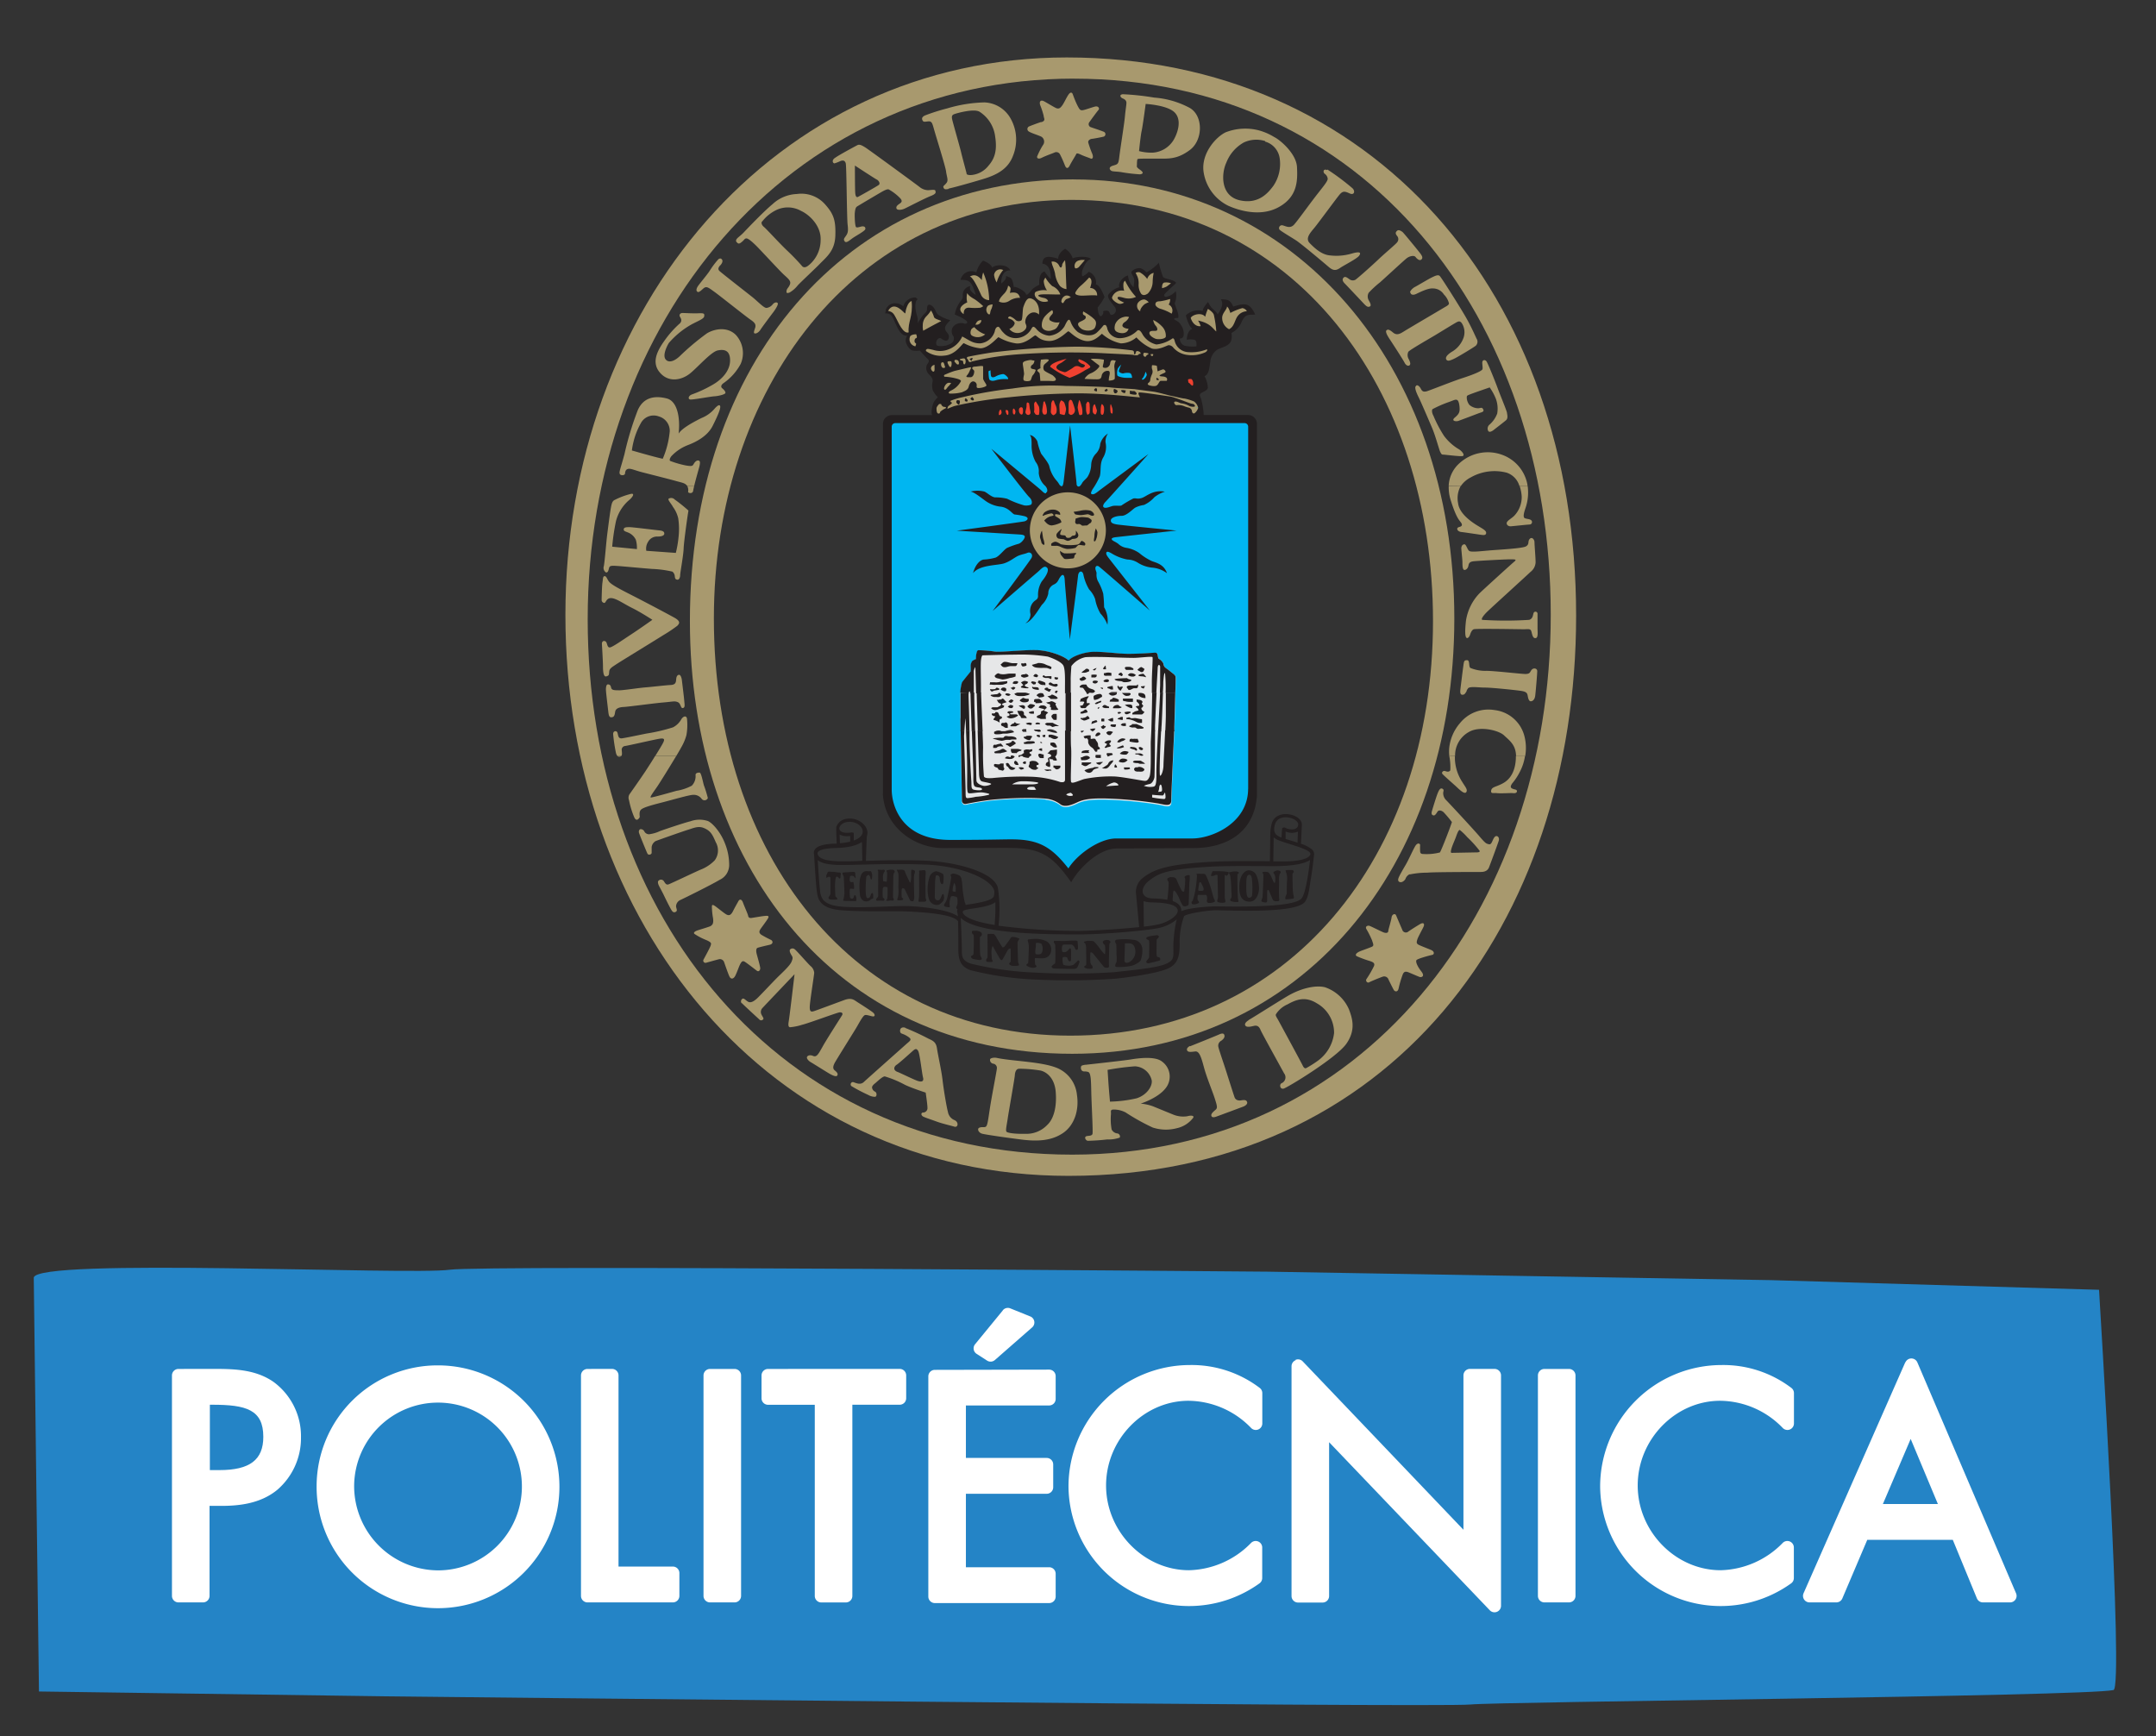 <svg id="Capa_1" data-name="Capa 1" xmlns="http://www.w3.org/2000/svg" viewBox="0 0 446.98 359.98"><rect x="0" y="0" width="446.98" height="359.98" fill="#333333" stroke="none"/><defs><style>.cls-1{fill:#2484c6;}.cls-2{fill:#fff;}.cls-3{fill:none;}.cls-4{fill:#231f20;}.cls-5{fill:#a8996e;}.cls-6{fill:#ef4130;}.cls-7{fill:#00b6f1;}.cls-8{fill:#e6e7e8;}</style></defs><title>Artboard 1</title><path class="cls-1" d="M435.17,267.38c.11,2.22,5.18,82.5,3,83-5.93,1.32-127.66,2.41-133.32,3-6.88.68-225.11-1.7-225.11-1.7l-71.66-1S7,267.22,7,264.91c.15-4.23,77.82-.49,86.26-1.67,6.79-1,169.45.4,169.45.4l104.51,1.76,67.9,2Z"/><path class="cls-2" d="M331.74,308.19a25,25,0,0,0,39.6,20.07,1.35,1.35,0,0,0,.56-1.09v-6.3a1.35,1.35,0,0,0-2.3-1,18.55,18.55,0,0,1-12.87,5.67c-9.32,0-17.2-8-17.2-17.57s7.82-17.56,17.08-17.56a18.24,18.24,0,0,1,13,5.65,1.35,1.35,0,0,0,2.31-.94v-6.3a1.35,1.35,0,0,0-.54-1.08A23.32,23.32,0,0,0,356.91,283a25.2,25.2,0,0,0-25.17,25.17Z"/><path class="cls-2" d="M395,282.43l-21.09,47.89a1.35,1.35,0,0,0,1.23,1.89h5.57a1.35,1.35,0,0,0,1.24-.82l5.17-12.15h17.73l5,12.14a1.35,1.35,0,0,0,1.24.83h5.64a1.35,1.35,0,0,0,1.24-1.88L397.5,282.44a1.35,1.35,0,0,0-2.47,0Z"/><path class="cls-2" d="M159.23,283.81a1.35,1.35,0,0,0-1.35,1.35v4.73a1.35,1.35,0,0,0,1.35,1.35h9.69v39.63a1.35,1.35,0,0,0,1.35,1.35h5.09a1.35,1.35,0,0,0,1.35-1.35V291.23h9.81a1.35,1.35,0,0,0,1.35-1.35v-4.73a1.35,1.35,0,0,0-1.35-1.35Z"/><path class="cls-2" d="M193.81,284a1.35,1.35,0,0,0-1.35,1.35V331a1.35,1.35,0,0,0,1.35,1.35h23.7a1.35,1.35,0,0,0,1.35-1.35v-4.73a1.35,1.35,0,0,0-1.35-1.35H200.25V309.69H217a1.35,1.35,0,0,0,1.35-1.35v-4.73a1.35,1.35,0,0,0-1.35-1.35H200.25V291.38h17.26a1.35,1.35,0,0,0,1.35-1.35V285.3a1.35,1.35,0,0,0-1.35-1.35Z"/><path class="cls-2" d="M207.9,271.68l-5.74,7a1.35,1.35,0,0,0,.31,2l2.17,1.4a1.35,1.35,0,0,0,1.62-.12l7.73-6.77a1.35,1.35,0,0,0-.38-2.26l-4.16-1.68a1.35,1.35,0,0,0-1.55.4Z"/><path class="cls-2" d="M37,283.81a1.35,1.35,0,0,0-1.35,1.35v45.7A1.35,1.35,0,0,0,37,332.21h5.09a1.35,1.35,0,0,0,1.35-1.35V312.2h2.35c3.56,0,8.12-.38,11.71-3.34A14.15,14.15,0,0,0,62.4,298a13.94,13.94,0,0,0-5.73-11.53c-3.57-2.46-7.76-2.67-12.1-2.67Z"/><path class="cls-2" d="M65.64,308.07a25.17,25.17,0,1,0,25.17-25,25.08,25.08,0,0,0-25.17,25Z"/><path class="cls-2" d="M121.8,283.81a1.35,1.35,0,0,0-1.35,1.35v45.7a1.35,1.35,0,0,0,1.35,1.35h17.7a1.35,1.35,0,0,0,1.35-1.35v-4.73a1.35,1.35,0,0,0-1.35-1.35H128.23V285.15a1.35,1.35,0,0,0-1.35-1.35Z"/><path class="cls-2" d="M147.2,283.81a1.35,1.35,0,0,0-1.35,1.35v45.7a1.35,1.35,0,0,0,1.35,1.35h5.09a1.35,1.35,0,0,0,1.35-1.35v-45.7a1.35,1.35,0,0,0-1.35-1.35Z"/><path class="cls-2" d="M221.52,308.19a25,25,0,0,0,39.6,20.07,1.35,1.35,0,0,0,.56-1.09v-6.3a1.35,1.35,0,0,0-2.3-1,18.55,18.55,0,0,1-12.87,5.67c-9.32,0-17.2-8-17.2-17.57s7.82-17.56,17.08-17.56a18.24,18.24,0,0,1,13,5.65,1.35,1.35,0,0,0,2.31-.94v-6.3a1.35,1.35,0,0,0-.54-1.08A23.33,23.33,0,0,0,246.69,283a25.2,25.2,0,0,0-25.17,25.17Z"/><path class="cls-2" d="M268.61,282a1.35,1.35,0,0,0-.85,1.25v47.64a1.35,1.35,0,0,0,1.35,1.35h5.09a1.35,1.35,0,0,0,1.35-1.35V299l33.32,34.85a1.35,1.35,0,0,0,2.32-.93V285.15a1.35,1.35,0,0,0-1.35-1.35h-5.09a1.35,1.35,0,0,0-1.35,1.35v32l-33.32-34.91a1.34,1.34,0,0,0-1.48-.32Z"/><path class="cls-2" d="M320.19,283.81a1.35,1.35,0,0,0-1.35,1.35v45.7a1.35,1.35,0,0,0,1.35,1.35h5.09a1.35,1.35,0,0,0,1.35-1.35v-45.7a1.35,1.35,0,0,0-1.35-1.35Z"/><polygon class="cls-1" points="396.12 298.32 401.76 311.81 390.36 311.81 396.12 298.32 396.12 298.32"/><path class="cls-1" d="M44,291.23c7,0,10.59,1,10.59,6.65,0,4.77-2.8,6.9-9.08,6.9h-2V291.23Z"/><path class="cls-1" d="M73.42,308a17.39,17.39,0,1,1,17.38,17.57A17.49,17.49,0,0,1,73.42,308Z"/><path class="cls-3" d="M221.16,11.91c63.52,0,105.6,49.12,105.6,115.74,0,63.77-38.37,116.13-105.23,116.13-62.41,0-104.31-52.53-104.31-116.31S160.59,11.91,221.16,11.91Z"/><path class="cls-4" d="M183.6,64.35a2,2,0,0,1,2-1.48,2.41,2.41,0,0,1,1.67.65,2.54,2.54,0,0,1,2.56-1.84l.46.37c-.45.11-.83,1.29-.14,3.54a3.08,3.08,0,0,1,.08,1.44,14.86,14.86,0,0,1,1.17-1.72c.37-.37.74-.64.78-1.1s0-.87.32-1,.83.18,1.2.74.32.87.83,1.33a8.94,8.94,0,0,0,2.49,1.1c-.74.78-1.24,1.29-1.06,1.93s.92.87.74,1.75-.92.51-1.2.37-.46-.46-.87-.28a1.11,1.11,0,0,0-.46,1.38c.28.41,1.94.18,2.3,0s1.52-.41,1.24-1.75a1.68,1.68,0,0,1-.14-2,2.14,2.14,0,0,1,2.21-.74c.51.23,1-.09.6-.51a7.41,7.41,0,0,0-1.7-1c-.28-.14-.74-.32-.74-.32a6.46,6.46,0,0,1,.74-2.07c.6-1.06,1-1,.92-1.93a1.83,1.83,0,0,1,1.57-1.89c-.32.69.28,1.33,1.15,1.84-.92-2.81-1.24-3.17-3.18-3.13a2.28,2.28,0,0,1,3.27-1.56,5.58,5.58,0,0,1,1.38-2.44s1.61.55,1.89,1.43c1.15-.83,3.41-.51,3.78.64-.78-.18-1.93.46-1.89,2.71.09-.18,1.15-.74,1-1.61,1,.46,1.29.18,1.61,2.3.6-.14,2.49.92,2.53,1.56.37.23,1-.83,1.47-1.24a6,6,0,0,1,1.29-.78s-.28-2.35,1.06-2.76c.55.69,1,1.43,1.34,1.52,0-1.7-.46-3-1.75-3.13,0-1.15.65-1.43,1.34-1.43a8.46,8.46,0,0,1,1.93.41s-.14-1.1,1.43-2.07a3.52,3.52,0,0,1,1.57,2c.55-.41,3.32-.55,3.78.14-.92.18-1.47,1.56-1.7,2.12s-.23,1.47,0,1.43a3.68,3.68,0,0,0,1.24-.92A2.34,2.34,0,0,1,227.19,59c.83-.09,1.8,2.58,1.8,2.58a11.4,11.4,0,0,1-1.43,2.16c.14,1.66.51,1.89.74,1.79s.6-.69.37-1c.41-.14,1-.23,1.24.09s.14.74.69.64a1,1,0,0,0,.55-1.56c-.41-.6-1.71-1.93-1.38-2.58a3.94,3.94,0,0,1,2.3-1.56c-.41-1,1-2.35,1.8-2.44A3.71,3.71,0,0,0,235,59.56c.23-1.52.18-1.79-.14-2.35s-.46-.87,0-1.15a2.27,2.27,0,0,1,1.57-.46,2.72,2.72,0,0,1,1.24.87,9.56,9.56,0,0,0,2.58-2,20.61,20.61,0,0,0,.87,2.94c.32.46,2.3.51,2.72,1.24-.32.41-2.3,2.07-2.44,2.39s0,.41.28.51a3.28,3.28,0,0,0,2.07-1.2,4,4,0,0,1-.18,2.44c-.18.28,1,2.3.69,3.13-.42,0-.88,0-.83.23s.92.37,1.38,1.2a3,3,0,0,1,.55,2.35c-.28.6-.74.46-.74.46a1.52,1.52,0,0,0,1,1.52,8,8,0,0,0,2.4.14s.23-1.2-.41-1.38a4.07,4.07,0,0,0-1.57,0s0-1.89,1.15-2.25c-.87-.69-1.34-2.81-1.34-2.81a3.71,3.71,0,0,1,3.5-.92c0-.69,1.11-1.84,1.11-1.84a7.05,7.05,0,0,0,.74,1.2c.28.28,1.15,1,1.24,1.38.46-.64,1.43-2.16.65-3.17,1.29.09,1.93,0,2.58,1.52,2.21-.64,3.36-1,4.56,1.66-1.29.14-2-.28-2.81,1.52a4.46,4.46,0,0,1-2.12,2.3s.37,1.61-.6,2.35-2.07.78-2.67,1.38A3.35,3.35,0,0,0,250.92,75c-.23,1.29-.23,2.58-1.2,3a5.34,5.34,0,0,1,.69,2.35c0,.64-1.34,1-1.52,1.24s-.18.46.09,1a15.25,15.25,0,0,1,.57,3.45h9.2a1.84,1.84,0,0,1,1.84,1.84V165c-.6,7.71-6.41,10.82-13.17,10.82l-15.85.09c-4,0-8.11,4.46-9.49,7-3.41-4.81-5.65-6.83-11.33-7.09-2-.09-5.87,0-15.25,0-5.68,0-11.91-4.08-12.45-10.95a1.87,1.87,0,0,1,0-.37V87.9a1.84,1.84,0,0,1,1.84-1.84h8.35a1.55,1.55,0,0,1-.1-.55,5.23,5.23,0,0,1,.51-2.25,8.15,8.15,0,0,1,.78-.92,4.85,4.85,0,0,1-1.06-1.47,3.48,3.48,0,0,1,0-1.84c0-.37-.09-.78-.69-1.33a1.83,1.83,0,0,1-.55-2c.28-.51.69-.83.23-1.24s-1.66-1.79-1.66-1.79a4.63,4.63,0,0,1-1.47,0c-.69-.14-1.38-1.24-1.47-2a2,2,0,0,1,.32-1.08c-1.95.22-2.5-3.64-3.48-4.36a1.58,1.58,0,0,0-1.08-.24,6,6,0,0,1,.13-.62Z"/><path class="cls-5" d="M221.16,11.91c63.52,0,105.6,49.12,105.6,115.74,0,63.77-38.37,116.13-105.23,116.13-62.41,0-104.31-52.53-104.31-116.31S160.59,11.91,221.16,11.91Zm1.48,4.39c-59.42,0-100.8,50.59-100.8,112.08s39.63,111,100.44,111c60.06,0,99.22-50.44,99.22-111.94S283,16.31,222.63,16.31Z"/><path class="cls-5" d="M222.12,41.44C177,41.44,148,80.91,148,128.21c0,48.81,28.78,86.5,73.9,86.5s75.19-37,75.19-85.95c0-48-28.6-87.32-75-87.32Zm.45-4.24c45.7,0,78.94,38.37,78.94,91,0,51.53-31.67,90.27-79.22,90.27-49.78,0-79.26-39.88-79.26-89.72,0-53.56,32.5-91.56,79.55-91.56Z"/><path class="cls-5" d="M242.77,58.73a2.81,2.81,0,0,0-1.43-.14c-.51.18-.42,1.15-.42,1.15a3.65,3.65,0,0,0,.92-.32c.28-.18.92-.69.92-.69Z"/><path class="cls-5" d="M258.48,64.48a1.27,1.27,0,0,0-.92-.6,11.65,11.65,0,0,0-2.49,1s-.28-1.06-.69-1.33c0,.64-1,1.33-1,2.35a2.61,2.61,0,0,0,1.43,2.35c1.15-.55,1.15-2,1.89-2.85a2.48,2.48,0,0,1,1.75-.87Z"/><path class="cls-5" d="M250.41,64.07a9.36,9.36,0,0,0-.55,1.61c-.69-1-2.67-.46-3,.23.42,1.38,1.38,1.84,2.07,1.7a5.38,5.38,0,0,0-.55-1.15c2.72.55,3.22,1.93,3.78,2.25a22.25,22.25,0,0,0-.51-3.45c-.18-.6-1.2-1.2-1.2-1.2Z"/><path class="cls-6" d="M230.23,83.85a4.56,4.56,0,0,0,0,1.43c0,.51.41.46.41.46a3.81,3.81,0,0,0,0-1c-.09-.32-.32-.92-.32-.92Z"/><path class="cls-6" d="M207.38,84.91a1.4,1.4,0,0,0-.28.55c0,.28-.09.6.09.6a.59.59,0,0,0,.46-.51c0-.23-.09-.64-.28-.64Z"/><path class="cls-6" d="M208.54,85a.57.57,0,0,0,0,.46c.09.23.09.41.32.55s.23-.46.18-.69-.18-.32-.46-.32Z"/><path class="cls-6" d="M210.15,84.68c-.18.18-.18.28-.18.55s0,.6.23.69.32-.32.32-.64a.93.93,0,0,0-.37-.6Z"/><path class="cls-6" d="M211.62,84.45a.52.52,0,0,0-.37.55,1.07,1.07,0,0,0,.28.83c.23.18.41.18.51-.14a2.21,2.21,0,0,0,0-1c0-.23-.37-.28-.37-.28Z"/><path class="cls-6" d="M213,83.44c-.18,0-.18.46-.18.78s-.23,1-.23,1.24a.63.63,0,0,0,.46.55.48.48,0,0,0,.6-.46c0-.32-.18-.83-.18-1.06a8.19,8.19,0,0,0-.14-.92l-.32-.14Z"/><path class="cls-6" d="M214.76,83.21a.69.69,0,0,0-.37.6c0,.23.09,1.24,0,1.43s.32.69.32.69.55.23.69,0a3.78,3.78,0,0,0,0-1.61,12.1,12.1,0,0,0-.65-1.06Z"/><path class="cls-6" d="M216.32,83.34c0,.23-.23,1.43-.23,1.75a1.06,1.06,0,0,0,.23.78c.18.18.6,0,.6,0a1.43,1.43,0,0,0,.14-.55,7.24,7.24,0,0,0-.14-1.1c0-.18-.37-1.06-.37-1.06l-.23.18Z"/><path class="cls-6" d="M218.26,83a1.3,1.3,0,0,0-.32.74c0,.46-.09,1.47-.09,1.7a.91.91,0,0,0,.51.64c.18,0,.6-.32.64-.51a2.25,2.25,0,0,0-.09-1.43,5.1,5.1,0,0,1-.41-1.06l-.23-.09Z"/><path class="cls-6" d="M220,83a1.72,1.72,0,0,0-.37,1.15c0,.46.09,1.66.09,1.66a6.62,6.62,0,0,0,.92.23c.18,0,.37-1,.37-1.29a6.24,6.24,0,0,0-.32-1.15c-.09-.37-.69-.6-.69-.6Z"/><path class="cls-6" d="M222,82.88c-.23,0-.46.23-.46.92s0,1.89,0,1.89.32.41.6.32a1,1,0,0,0,.69-1.2,12.45,12.45,0,0,0-.51-1.56.5.5,0,0,0-.37-.37Z"/><path class="cls-6" d="M223.74,82.93a8.33,8.33,0,0,0-.32,1.56,11.58,11.58,0,0,0,.32,1.47c.09.18.51.09.64-.09a4,4,0,0,0-.14-1.61c-.09-.32-.32-1.29-.51-1.33Z"/><path class="cls-6" d="M225.44,83.3l-.28.46V85a2.4,2.4,0,0,0,.28,1s.37-.14.46-.37a7.63,7.63,0,0,0,0-1.52s.09-.78-.41-.83Z"/><path class="cls-6" d="M227,83.81c-.46.09-.46,1-.46,1.38a.72.72,0,0,0,.51.74c.28,0,.37-.83.37-.83L227,83.81Z"/><path class="cls-6" d="M228.48,83.76c-.23.09-.28.92-.28,1.24s-.09.92.28,1,.46-.87.41-1.43a1,1,0,0,0-.41-.78Z"/><path class="cls-5" d="M197.39,83.48c-.09.23-.55.55-.74.69s-.23.6-.23.6a15.91,15.91,0,0,1,1.47-.6A86.52,86.52,0,0,1,209,82.38a144.79,144.79,0,0,1,14.65-.83c5.57,0,12,.83,12.67.83,0-.14-.51-.87-.18-1s5.8.74,6.5.83,3.73,1.29,4.19,1.43.64,0,.88.41-.83.32-1.2.09a4.32,4.32,0,0,0-1.47-.51c-.41,0-1-.46-1.43-.37s0,.74.28.74a3.29,3.29,0,0,1,1.43.14,6.66,6.66,0,0,0,1.15.37.86.86,0,0,1,.65.74c0,.28.28.64.6.37a2.33,2.33,0,0,0,.69-1.06,2.28,2.28,0,0,0-.87-1.33,10.63,10.63,0,0,0-1.94-.6c-.46,0-2.4-.51-2.72-.55s-2.76-.74-3.69-.87-3.59-.46-3.82-.51-4.1-.23-5.07-.37-6.08-.28-9.4-.32a53.73,53.73,0,0,0-11.06.55,86,86,0,0,0-10.32,1.79,14.7,14.7,0,0,0-2.44.74c-.14.23.32.41.32.41Z"/><path class="cls-5" d="M195.08,83.76l-.37,0s-.55.55-.55.87,0,1.06.37,1.1.32-.18.41-.37a4.2,4.2,0,0,1,1.06-.69c.32-.18,0-.32-.28-.32s-.55-.32-.64-.64Z"/><path class="cls-6" d="M246.31,78.61s0,.74.18.78.28.32.6.51.28-.32.28-.51a1.22,1.22,0,0,0-.28-.74c-.18-.18-.78,0-.78,0Z"/><path class="cls-5" d="M197.2,79.39c-.32,0-.55-.14-.92.14s-.74,1.06-.46,1.24.55-.46.78-.64a4.58,4.58,0,0,0,.6-.74Z"/><path class="cls-5" d="M195.77,78.1a12.09,12.09,0,0,1,1.89.23c.78.18,1.57.37,1.57.69a4.44,4.44,0,0,1-1.94,1.89c-.83.37-.69.69-.28.69a9,9,0,0,0,2.44-.28c.46-.23,1.2-.41,1.38-1.15s.55-1.06.88-1.1a.78.78,0,0,1,.78.69c0,.41-.14.69.41.69s1.61-.28,1.61-.55-.69-1.06-.69-1.43V76c0-.28-1.29,0-1.61,0s-.65.09-.65.32.37.37.41.6-.09,1.29-.78,1.29-1.06,0-.69-.41a3.77,3.77,0,0,0,.6-1.06s.37-.6.14-.6-2.4.55-3.27.74a16.06,16.06,0,0,0-1.93.74c-.51.14-.28.41-.28.41Z"/><path class="cls-7" d="M204.94,76.95c0,.18,0,1.7.28,1.84s.51.28,1.38,0a6.91,6.91,0,0,1,2.26-.18c.51,0-.37-1-.88-1.06a4.15,4.15,0,0,0-1.66.55c-.55.23-.78.09-.87-.18a6.15,6.15,0,0,1-.09-1.15l-.41.18Z"/><path class="cls-5" d="M214.43,74.74c-.65,0-.41-.23-1.43,0s-1,.46-.92,1,.23,1.52.23,1.79-.32,1.15,0,1.38a1.8,1.8,0,0,0,1.29,0c.18-.09.28-.83.51-1.1a2.49,2.49,0,0,0,.6-1.06c0-.28-1-.14-1-.55s.18-.46.46-.69a1.19,1.19,0,0,0,.28-.78Z"/><path class="cls-5" d="M215.81,74.56a6.23,6.23,0,0,0-.09,1.79s-.83.28-.64.55.41.32.46.55.14,1.52.14,1.52,1.15,0,1.75,0,1.24.14,1.43-.18-.37-.74-.55-.92-1.75-.83-1.89-1.15a1.18,1.18,0,0,1,0-1c.14-.32.92-.74,1-1.06s-1.57-.09-1.57-.09Z"/><path class="cls-6" d="M221.21,74.37s-3.36.74-3.5,1.66a17.2,17.2,0,0,0,4.05,2.3,15.13,15.13,0,0,0,3.18-1.56c.92-.51,1.29-.55,1-.92a5,5,0,0,0-2.26-1.38c-.28.37,0,.51.32.78s1.29.32.78.78-.88-.14-1.47-.14-.6.23-1.38.69-1,.64-1.34.55-1.61-.46-1.57-1,.83-.78,1.15-1,1-.78,1-.78Z"/><path class="cls-5" d="M226.18,74.46s1.15.92,1.57,1.2-.09.64-.28.87a4.28,4.28,0,0,1-1.47.92,2.78,2.78,0,0,0-1.15,1.1s1.38.09,2.58.09.78-.74,1.15-1.2a1.23,1.23,0,0,1,1.15-.55c.51,0,.32.78.23,1.15a4.39,4.39,0,0,0-.09.87s1.11,0,1.24-.41a15.7,15.7,0,0,0-.09-2.44,2.3,2.3,0,0,1,.32-1.24s-.74-.32-1,0-.09.64-.37,1a1,1,0,0,1-1.11.41c-.51-.09,0-.69,0-1.66a11.66,11.66,0,0,0-2.63-.18Z"/><path class="cls-7" d="M232.49,75.57a3.51,3.51,0,0,0-.74.83c-.14.32-.28,1.33,0,1.56a4.42,4.42,0,0,0,1.75.37c.41,0,1.2,0,1.2,0s0-.87-.51-1a3.12,3.12,0,0,0-1.34.09c-.32,0-1-.23-.87-.6a11.4,11.4,0,0,1,.46-1.2Z"/><path class="cls-7" d="M237.47,77.09a3.39,3.39,0,0,1-.55,1.29c-.32.28-.14.37.09.32a1.59,1.59,0,0,0,.74-1,1.42,1.42,0,0,0-.28-.64Z"/><path class="cls-5" d="M238.85,75.71a1.55,1.55,0,0,0,0,.83,1.28,1.28,0,0,1,0,1,4.85,4.85,0,0,0-.32.87c-.09.32,0,.64-.37.92s-.18.46.09.55,1.24.32,1.61,0,.51-.92.78-.92,1.24,0,1.24,0,.51-.83-.92-.92.32-.6.6-.83-.23-.64-.42-.64A7.52,7.52,0,0,0,240,77s-.14-.83-.14-1.06-1.06-.23-1.06-.23Z"/><path class="cls-5" d="M238.57,73.36c0,.23,0,.46.28.46s.23-.41.23-.41l-.51,0Z"/><path class="cls-5" d="M193.7,75.66a.82.82,0,0,0-.69.69c0,.28.28.74.55.69s.18-.74.18-1a1.88,1.88,0,0,0,0-.41Z"/><path class="cls-5" d="M195.13,75.29a1,1,0,0,0,.23.92c.23.14.69.09.55-.23s-.18-.87-.46-.87-.32.18-.32.18Z"/><path class="cls-5" d="M196.46,75a.6.6,0,0,0,.09.46c.14.28.28.64.51.64s.32-1,.14-1.15-.74,0-.74,0Z"/><path class="cls-5" d="M198,74.6s-.28.28,0,.51.23.37.55.46.32-.46.14-.74-.65-.23-.65-.23Z"/><path class="cls-5" d="M199.23,74.37c-.23,0-.28.23-.09.32s.55,0,.55.37.18.6.37.41a1.08,1.08,0,0,0,0-1.06c-.18-.23-.83,0-.83,0Z"/><path class="cls-5" d="M200.93,75.06c.19,0,.52,0,.51-.14,0,0,.06,0,.14,0a60.2,60.2,0,0,1,9.08-1.43,152.57,152.57,0,0,1,17.74-.28c1.43.09,6.22.28,6.54.37s.92.18,1.11-.09.46,0,.42-.28-.78-.6-.92-.32-.14.69-.37.55.23-.78-.69-.83a101.49,101.49,0,0,0-11.38-.74,165.19,165.19,0,0,0-17.41,1.2c-3.32.51-5.11.92-5.11.92-.18.18-.23.23,0,.46s.14.51.37.55Z"/><path class="cls-5" d="M237.19,73.13a.52.52,0,0,0-.09.64c.23.32.51.18.55,0s.37-.23.46-.41-.92-.23-.92-.23Z"/><path class="cls-5" d="M192,72.49s-.14.28.09.37a5.27,5.27,0,0,0,3.64.87c2.49-.14,3.78-2.62,4.1-2.58a9.31,9.31,0,0,0,3.41,1.06c1.75,0,3.55-2.3,3.78-2.3a9.86,9.86,0,0,0,3.69,1.29c2,.14,3.59-1.66,3.92-1.66s.88,1.1,2.86,1.15,3.73-2,4-2,1.47,1.47,3.23,1.93,2.95-.74,3.73-1.43a8.46,8.46,0,0,0,3.92,2,5.08,5.08,0,0,0,3.23-1.24,9.6,9.6,0,0,0,3.18,2.3c1.43.41,3.13-.64,3.5-.69a1.27,1.27,0,0,1,1,.55,4.6,4.6,0,0,0,2.86,1.47,6.78,6.78,0,0,0,3.55-.46c.74-.28.69-.83.37-.64a8.7,8.7,0,0,1-3.87.51,3,3,0,0,1-2.63-2.21c-.14-.6-.32-.78-.64-.51a7.09,7.09,0,0,1-3.18,1.15,4.55,4.55,0,0,1-2.81-2c-.37-.69-.69-1.1-1.11-.92a5.32,5.32,0,0,1-3.5,1.61,2.68,2.68,0,0,1-2.81-2.21c-.23-.6-.37-.55-.6-.51s-.28.41-1.47,1.52-3.22.46-4-.09a4.91,4.91,0,0,1-1.52-2.21c-.37-.83-.78.14-1.24,1.06a4.2,4.2,0,0,1-3.13,1.93,3.9,3.9,0,0,1-2.72-1.43c-.46-.51-.69-.6-1,0a3.75,3.75,0,0,1-3.23,1.93,3.4,3.4,0,0,1-2.63-1.2c-.51-.46-.74-1.2-1.06-1.15s-.55.28-.69,1a3.54,3.54,0,0,1-3,2.44c-1.61,0-2.21-.64-3.73-1.43a5.08,5.08,0,0,1-2.95,2.71,4.61,4.61,0,0,1-3,.09c-.78-.18-1.34-.32-1.43-.14Z"/><path class="cls-5" d="M239.08,66.34a2.46,2.46,0,0,0,.48,1.15c.37.37.51.92.21,1.06s-1.36-.14-1.47.41.74,1.08,1.27,1.27,1.94.09,2.12-.41a2.71,2.71,0,0,0-.76-2.12,6.4,6.4,0,0,0-1.84-1.36Z"/><path class="cls-5" d="M234.06,65.72a1.87,1.87,0,0,0-1.08,0,2.57,2.57,0,0,0-1.8,1.54c-.21.87-.14,1.33.51,1.61s2,.44,2.28-.74c-.23.09-1.38-.21-1.27-.69s.32-.53.74-.85a2.27,2.27,0,0,0,.62-.83Z"/><path class="cls-5" d="M242.54,62a13.78,13.78,0,0,1-2,.46c-.67,0-.94.14-1,.57s.58.87,1.08,1a9.85,9.85,0,0,1,2.28,1,1.36,1.36,0,0,0-.62-1.89,1.77,1.77,0,0,0,.3-1.17Z"/><path class="cls-5" d="M238.16,62.66s-.58-.64-1.08-.57a1.71,1.71,0,0,0-1.22.78,1.29,1.29,0,0,0,.53,1.68c-.07-.55.69-1.36,1-1.54a6,6,0,0,1,.76-.35Z"/><path class="cls-5" d="M235.44,56.59s.21.37.37.74a3.79,3.79,0,0,1,.25,1.61,3.3,3.3,0,0,0,.55,2c.35.32.76.32,1.36-.09a3.58,3.58,0,0,0,1-2.42,10.18,10.18,0,0,1,.21-1.86,1.81,1.81,0,0,0-1.34,1.27,4.67,4.67,0,0,0-1.54-1.38,1.14,1.14,0,0,0-.85.11Z"/><path class="cls-5" d="M233.25,58.2a.91.91,0,0,0-.32.46,3.64,3.64,0,0,0,.14,1.63,2.12,2.12,0,0,0-2.53,1.4c0,.53,1.11,1.27,1.59,1.31a1.52,1.52,0,0,0,.92-.28s-1.27-.48-1.34-.9.53-.28,1.24-.09a3.59,3.59,0,0,0,2.56-.18,13,13,0,0,1-2.26-3.36Z"/><path class="cls-5" d="M224.57,64.6s-.21.51.09.69.44.16.44.51-.37.55-1.2.92-.21,1.1.37,1.5,2.42.62,2.81-.46,0-1.43-.69-2-1.82-1.2-1.82-1.2Z"/><path class="cls-5" d="M218.1,64.32a6.75,6.75,0,0,0-1.38,1.17A2.79,2.79,0,0,0,216,67.7c.16.76,1.2,1.06,2,.81s1.15-.32,1.68-1.7a2.66,2.66,0,0,1-2-.39c-.39-.39.12-.9.46-1.29a.62.62,0,0,0,0-.81Z"/><path class="cls-5" d="M225.81,57.53a19.46,19.46,0,0,1-1.57,1.56,5.17,5.17,0,0,0-1.27,1.5c-.21.44.32.62,1,.69s2.88-.18,3.48,0A1.45,1.45,0,0,0,226,59.7c.32-1,.32-1.29.23-1.66a.79.79,0,0,0-.44-.51Z"/><path class="cls-5" d="M222,61.63a1.15,1.15,0,0,0-1.08-.34,1.34,1.34,0,0,0-.87,1.1c-.07.28.25.55.39.41s.39-.74.74-.83a5.2,5.2,0,0,0,.83-.35Z"/><path class="cls-5" d="M224.89,53.92a2.79,2.79,0,0,0-1.41.14,1.15,1.15,0,0,0-.67,1.33c.07.48.65.16.83,0l1.24-1.43Z"/><path class="cls-5" d="M218,54.24a4.36,4.36,0,0,0,.21.83,11.47,11.47,0,0,1,.51,1.56,5.53,5.53,0,0,0,1,2.62,2.24,2.24,0,0,0,1.38.69s-.12-2.42-.14-3.7a21,21,0,0,0-.16-2.28,2.63,2.63,0,0,0-.58.85c0,.3-.21,1.17-.67.21a1.45,1.45,0,0,0-1.52-.78Z"/><path class="cls-5" d="M216.74,57.56a1.38,1.38,0,0,0-.35.74,3.89,3.89,0,0,0,.67,1.91,4,4,0,0,0-2.3.28c-.3.16-.46.83.3,1.52a2.18,2.18,0,0,0,2.23.44c-.18-.6-.83-.67-1.15-.74s-1.36-.39-.62-.6,3.27,0,4.31-.07a3,3,0,0,0-1.68-1.73,7.08,7.08,0,0,1-1.41-1.75Z"/><path class="cls-5" d="M209,66a4.09,4.09,0,0,1,.55.18,1.63,1.63,0,0,1,.78.67c.14.25-.23,1-1.06,1.36a2.11,2.11,0,0,0,3.36,0c.44-.74-.14-1-.07-1.56a2.07,2.07,0,0,1,1-1.66,1.47,1.47,0,0,1,1.84.23c.25-2.53-1.27-3.38-1.94-3.38s-1.08,1.2-1.29,1.79-.12,2.51-.41,2.78a1,1,0,0,1-1.13,0,3.66,3.66,0,0,0-1.2-.81A.38.38,0,0,0,209,66Z"/><path class="cls-5" d="M202.22,67.31s0,0,.39,0a1,1,0,0,0,.85-.92,1,1,0,0,0-1,.46l-.25.44Z"/><path class="cls-5" d="M202,67.82s-.53.21-.67.55-.25.92.16,1.2a2.36,2.36,0,0,0,2.76-.25,5.29,5.29,0,0,1-2.26-1.5Z"/><path class="cls-5" d="M205.79,63.1s-.85.07-1.06.39a1.2,1.2,0,0,0,.09,1.56c.58.46.37-.34.65-.85a3.12,3.12,0,0,0,.32-1.1Z"/><path class="cls-5" d="M209,59.21a3,3,0,0,1-.9,1.75c-.88.94-.9,1.13-1,1.56a2.18,2.18,0,0,0,2.14-.14,3.81,3.81,0,0,1,2.23-.64c-.18-.64-.48-1-1.11-1.08a3.12,3.12,0,0,0-1,.07,3.34,3.34,0,0,0,.14-.87c0-.44-.53-.64-.53-.64Z"/><path class="cls-5" d="M208,56a1.3,1.3,0,0,0-1.91,1,4,4,0,0,0,.55,1.56,6.25,6.25,0,0,1,1-2.14A1.74,1.74,0,0,1,208,56Z"/><path class="cls-5" d="M203.84,56.47a5.09,5.09,0,0,0-.28,1.61c-1.15-1.43-2-1-2.49-.74.69.14,1.89,2.81,2.3,3.73a1.85,1.85,0,0,0,1.7,1.15,14.92,14.92,0,0,0-1.24-5.75Z"/><path class="cls-5" d="M203.84,63.47a15.65,15.65,0,0,0-1.7-1.38c-.55-.32-1.38-.78-1.61-1.33a3.88,3.88,0,0,0,0,1.93s-2.67,1.1-.74,2.44c0-.55.09-1.43,1.24-1.33a12,12,0,0,0,2.17,0,1.71,1.71,0,0,0,.69-.37Z"/><path class="cls-5" d="M189.83,69.31s-.78,0-1.11.37a1.48,1.48,0,0,0,1.06,2.12c.09-.32.28-.55,0-.69s-.23-.92.14-1,0-.83,0-.83Z"/><path class="cls-5" d="M193,64.39a6.42,6.42,0,0,1-1,1.24,2.62,2.62,0,0,0-.69,1.79,3.79,3.79,0,0,0,.09,1.15s1.75-1,3.73-2c-.37-.28-1.43-.41-1.52-.92a4.85,4.85,0,0,0-.6-1.29Z"/><path class="cls-5" d="M189,62.42c-.81.17-1.24,1.82-1.32,2.57-.23,0-2.26-2.85-3.56-.54,1.07.22,1.22.74,1.63,1.46s1.46,3.4,2.63,3c-.19-2.26.92-3.18.62-6.44Z"/><path class="cls-7" d="M248.33,84.47l-.39-.06a.79.79,0,0,1,.37,0l0,0Z"/><path class="cls-4" d="M232.81,80.86l.6.09-.18.55a1,1,0,0,1-.69-.32c-.28-.32,0-.28.28-.32Z"/><path class="cls-4" d="M231,80.63a1.85,1.85,0,0,1,.6.28c.23.18,0,.64-.37.64s-.46-.78-.23-.92Z"/><path class="cls-4" d="M229.45,80.58l.23.32s-.28.37-.55.23-.14-.28.32-.55Z"/><path class="cls-4" d="M227.15,80.45l.28.14,0,.55s-.41,0-.55-.18,0-.32.32-.51Z"/><path class="cls-4" d="M201.58,82.33s.41.37.32.55-.23.23-.55,0-.09-.37.23-.6Z"/><path class="cls-4" d="M200.15,82.52s.46.28.46.51-.14.28-.41.18-.23-.37,0-.69Z"/><path class="cls-4" d="M198.45,82.93l.46.09c.18,0,.09.74-.09.83s-.18,0-.46-.28.09-.64.09-.64Z"/><path class="cls-4" d="M234.84,81.09c.28,0,.28-.09.55.14s.42.55,0,.6a4.17,4.17,0,0,1-1.15-.18V81l.55.09Z"/><path class="cls-4" d="M239.91,78.33l.41.37s-.41.28-.55,0,.14-.41.14-.41Z"/><path class="cls-4" d="M201.62,74.37a2,2,0,0,1-.23.46c-.18-.23-.51-.37-.28-.46s.6-.32.51,0Z"/><path class="cls-4" d="M202.34,192.94c.35.07,1.17.16,1.22.67s-.39.48-.41.76,0,3.31.07,3.63.39.67.32.83-.32.25-.71.18-.81-.11-1.13-.21-.53-.51-.3-.62.41-.16.44-.48.12-3.75,0-3.89-.23-.16-.32-.37,0-.44.14-.46l.65,0Z"/><path class="cls-4" d="M204.83,193.65a4.5,4.5,0,0,1,1.24,0,3.94,3.94,0,0,1,.65.94c.12.23,1,1.68,1.08,1.77s.32.07.53-.21,1.06-1.4,1.15-1.61a.53.53,0,0,1,.51-.3,3.67,3.67,0,0,1,1.34.35c0,.14-.35.58-.37.78s.09,4,.12,4.16.25.41.16.58-1,.14-1.29.14-.76-.28-.74-.44.28-.3.32-.46,0-2.44,0-2.6-.3-.14-.53.14-1.13,2.12-1.29,2.16-.35-.16-.48-.39-1.08-1.89-1.17-2.09-.23-.48-.35-.32a4.18,4.18,0,0,0-.16,1.29c0,.32.07,1,.07,1.22s.28.51.16.6a1.61,1.61,0,0,1-.78.07c-.25,0-.55,0-.55-.32s.25-.44.28-.6,0-3.22,0-3.66-.07-1.17.07-1.22Z"/><path class="cls-4" d="M215,195.45c-.21,0-.3.16-.25.44s-.16,1.22-.11,1.52-.09.48.69.46.81-.74.83-1.15a2,2,0,0,0-.21-1c-.12-.18-.74-.28-.94-.25Zm-1.8-.69s1.08-.12,1.47-.12a5.07,5.07,0,0,1,2.37.55,2,2,0,0,1,.85,2.14,1.66,1.66,0,0,1-1.43,1.31c-.65.12-1.75-.07-1.87,0s0,.83,0,1.15.23.3.3.51-.44.39-.87.34a2.29,2.29,0,0,1-1.18-.46c-.21-.21.23-.37.3-.51s.16-3,.16-3.29a4.67,4.67,0,0,0-.18-1.2.31.31,0,0,1,.09-.44Z"/><path class="cls-4" d="M218.53,195.06l.58,0c.23,0,1.36.07,2.16,0s2.05-.12,2.12.07a10.67,10.67,0,0,1,.09,1.5.28.28,0,0,1-.37.28c-.18,0-.21-.3-.35-.55s-.46-.53-.65-.53l-1.43,0c-.41,0-.46.18-.51.55s0,1,.18,1a1,1,0,0,0,.74-.09,2.12,2.12,0,0,0,.6-.62c.14-.16.32,0,.35.16s0,2,0,2.21-.18.3-.35.25-.32-.41-.37-.58a.34.34,0,0,0-.28-.28,1.53,1.53,0,0,0-.65,0c-.14.07-.12.64-.09.9s.07.64.25.74a4.71,4.71,0,0,0,1.17.14,2.6,2.6,0,0,0,.81-.18,10.56,10.56,0,0,0,.92-.87c.16-.14.37.09.35.3a9.64,9.64,0,0,1-.37.94c-.12.35-.39.46-.81.48s-3.89-.07-4.12-.09a.52.52,0,0,1-.48-.39c0-.23.69-.58.74-.74a34.66,34.66,0,0,0,0-3.77c-.09-.3-.48-.58-.18-.85Z"/><path class="cls-4" d="M224.8,195.24a2,2,0,0,1,1.06-.18,3.14,3.14,0,0,1,.9.09,11.82,11.82,0,0,1,1.43,1.75c.28.32.81,1,.9.92a7.52,7.52,0,0,0,0-1.77c0-.18-.53-.44-.44-.78s.58-.39.87-.39a.67.67,0,0,1,.67.32c.14.25-.14.21-.18.53s-.16,4-.09,4.51-.58.37-.76.37-.32-.18-.69-.64-1.52-1.86-1.77-2.19-.58-.46-.65-.23a13.37,13.37,0,0,0,0,1.7,1.13,1.13,0,0,0,.3.87c.23.23.21.58.07.67a2.5,2.5,0,0,1-1.11,0c-.23-.07-.51-.14-.53-.34s.32-.25.39-.37,0-3.08,0-3.47a2.27,2.27,0,0,0-.14-.9c-.07-.21-.44-.34-.25-.51Z"/><path class="cls-4" d="M233.21,195.54s0,.41,0,.64-.09,2.78-.09,3,.23.71,1.11.23a2.49,2.49,0,0,0,1.11-2.6c-.16-1-.69-1.13-1-1.22a4.71,4.71,0,0,0-1.13,0Zm-2-.39c0-.12,0-.25.21-.32a12.1,12.1,0,0,1,3.41,0,2,2,0,0,1,2,2,6,6,0,0,1-.39,2.37,4.36,4.36,0,0,1-2,1.06,12.35,12.35,0,0,1-2.95.21c-.44-.09-.25-.37-.23-.55a1.09,1.09,0,0,1,.21-.44,7.32,7.32,0,0,0,0-1.66c0-.6,0-2-.07-2.12s-.23-.39-.23-.51Z"/><path class="cls-4" d="M239.68,193.86c.48,0,.67.25.53.48s-.41.35-.41.51-.07,3.06,0,3.27.09.28.46.35.32.62.16.67-1.64.44-2.12.53-.6,0-.65-.25.58-.69.58-1,.07-3.17,0-3.38-.78-.32-.55-.64,1.54-.44,2-.48Z"/><path class="cls-7" d="M258.77,163.55V88.46a.74.74,0,0,0-.74-.74H185.61a.74.74,0,0,0-.74.74v75.27c0,3.13,1.89,10.4,12.12,10.4,9.42,0,11.87-.18,13.9-.09,4.93.22,7.39,1.92,10.61,6,1.77-2.86,6.39-6.21,9.9-6.21h15.8c4.05,0,11.56-3.17,11.56-10.31Z"/><path class="cls-4" d="M216.83,102.12c.51-.09.32-1-.23-1.47A4,4,0,0,1,215.35,98a3.07,3.07,0,0,0-.65-2.25,7.08,7.08,0,0,1-.83-3.45c0-.92,0-1.89-.41-2.07.6-.09,1.38.74,1.61,1.29a12.18,12.18,0,0,0,.78,2.53c.46.64,1.61,2,1.71,2.71A6.9,6.9,0,0,0,219,99.59c.6.64.55.92.92,1.15s.51-.14.64-1.33l1.29-11.18s1.34,11.59,1.34,12,.14.6.41.64.55-.37.78-.78.78-.78,1.1-1.24a5.07,5.07,0,0,0,.74-2.44,3.64,3.64,0,0,1,.88-2.25,3.26,3.26,0,0,0,1-2.12,3.64,3.64,0,0,1,1.61-2.16,2.83,2.83,0,0,0-.51,1.84,4.34,4.34,0,0,1-.51,3.17c-.74,1.29-.37,2.76-.69,3.87a14.69,14.69,0,0,1-1.52,2.71c-.37.74-.41.92,0,1s1-.46,1.61-.92,10-7.41,10-7.41-8.34,9.34-8.85,9.85-.74,1.06-.32,1.24,1.2-.18,1.7-.32,1.47,0,1.84-.09a23.86,23.86,0,0,1,2.49-1.47c.6-.14.74.18,1.71-.09s2.35-1.79,4.84-1.33a6.9,6.9,0,0,0-2.17,1.15,6.51,6.51,0,0,1-2.16,1.61,5.82,5.82,0,0,0-1.8.55c-.55.32-1.8,1.7-2.81,1.7s-2.21.32-2.26.92.55.74,1.24.87S243.92,110,243.92,110s-12,1.29-12.67,1.38-.92.28-.69.55.69.37,1.29.83a3.12,3.12,0,0,0,1.75.83,6.5,6.5,0,0,1,2.58,1.06,11.9,11.9,0,0,0,2.58,1.66c.92.37,2.53.64,3.18,2.53a5.94,5.94,0,0,0-3-1.15,6.76,6.76,0,0,1-3-1,4.21,4.21,0,0,0-2.21-.69,9.57,9.57,0,0,1-3.22-1.24c-.78-.46-1.06-.46-1.15-.18s.14.64.41,1,8.62,11,8.62,11-10.32-9-10.6-9.16-.64-.14-.69.32.28.78.23,1.2a3,3,0,0,0,.28,1.52,11.64,11.64,0,0,1,1.11,2.62,26.88,26.88,0,0,1,.18,2.81,5.66,5.66,0,0,1,.69,3.63,6.55,6.55,0,0,0-1.43-2.3,9,9,0,0,1-1.11-3,5.41,5.41,0,0,0-1.24-2,9.79,9.79,0,0,1-1.2-3.08c-.18-.92-1-.87-1.11.23s-1.7,13.2-1.7,13.2-1-11-1.06-12.28-.46-1.33-.92-.69-.46,1.15-1.29,1.56a2,2,0,0,0-1.2,1.89,4.59,4.59,0,0,1-1.29,2.3c-.37.41-2.12,3.59-3.46,3.86a2.22,2.22,0,0,0,1.06-1.89,2.74,2.74,0,0,1,.51-2.39c.6-.69,1-.55,1.06-1.33a5.31,5.31,0,0,1,.78-3.08c.74-.87,1.66-2.3,1.06-2.85s-1.24.37-2,1-9.26,8-9.26,8,7.69-10.31,8.06-11-.18-1.33-.83-1.06-.88.23-1.75.55-1.8,1.24-3.18,1.66-5,.28-6.36,2c.41-1.52,1.24-2.62,2.16-2.81a11.25,11.25,0,0,0,2.53-.41c.83-.37,1.7-1.61,2.35-2a17.26,17.26,0,0,1,2.44-.87c.65-.23,1.34-1.2,1.24-1.52s-.55-.37-1.24-.41l-12.85-.78s13.41-1.79,14-1.93,1.15-.74.09-1.06a17,17,0,0,0-2.12-.37c-.51-.14-1.15-1.38-2.81-1.61a6.57,6.57,0,0,1-3.32-1.29c-.83-.6-2.3-1.79-3-1.84a5.79,5.79,0,0,1,2.9,0c.55.23,1.34,1.06,2.16,1.2a9.94,9.94,0,0,1,2.53.28,19.82,19.82,0,0,0,3.55,1.38,2.86,2.86,0,0,0,1.38-.14c.28-.18.37-.92-.37-1.61s-7.83-10-7.83-10l9.91,8.24c.78.64,1,1.06,1.47,1Z"/><path class="cls-5" d="M213.51,109.94a7.88,7.88,0,1,0,7.88-7.87,7.87,7.87,0,0,0-7.88,7.87Z"/><path class="cls-4" d="M216,110c.07.23.21,1.47.3,1.73a4.05,4.05,0,0,1,.23,1c0,.23-.14.25-.14.25s-.44-.23-.48-.51-.25-.85-.28-1a1.67,1.67,0,0,1,.07-.69,2.22,2.22,0,0,1,.3-.74Z"/><path class="cls-4" d="M219.78,114.19a2.25,2.25,0,0,0,.88.53,14.13,14.13,0,0,0,2.12-.07c.76,0,.09.23,0,.53s0,.6-.46.62-1.5.23-1.73,0a6.62,6.62,0,0,1-.67-.83,2.19,2.19,0,0,1-.16-.78Z"/><path class="cls-4" d="M218,112.68a1.4,1.4,0,0,1,.67-.35c.39-.07.83.25,1.27.51a9.9,9.9,0,0,0,3.25.09c.78-.09.81-.67,1-.76s.6.23.74.39.07.51-.09.53-.83-.12-1.11-.12-.62.53-.78.62a5.88,5.88,0,0,1-1.8.21,4.28,4.28,0,0,1-1.29-.44,2.94,2.94,0,0,0-.74-.21,9.61,9.61,0,0,1-1.13,0c-.09,0-.07-.41,0-.51Z"/><path class="cls-4" d="M220.12,109.71s-.51,1-.25,1.15.85.07,1,.21.07.46.64.44.6-.39.85-.44.58,0,.67-.35a2.12,2.12,0,0,0,0-.71,1.86,1.86,0,0,1,.53.9c0,.44-.25.67-.65.76s-.48,0-.74.14a1.78,1.78,0,0,1-.78.32c-.28,0-.69-.28-.92-.35a5.35,5.35,0,0,1-1.08-.14.77.77,0,0,1-.3-1,4.76,4.76,0,0,1,.94-.92Z"/><path class="cls-4" d="M223,107.52a6.23,6.23,0,0,1,1.15-.32,9.85,9.85,0,0,1,1.47.12,2.63,2.63,0,0,1,.64.44c.14.12,0,.62-.25.71s-.51.51-.81.48-.76.09-.9,0a1.47,1.47,0,0,0-.53-.32c-.23,0-.37.07-.6,0s-.3-.41-.25-.58a3.67,3.67,0,0,0,.07-.53Z"/><path class="cls-4" d="M222.59,106.1c.18,0,1.22-.16,1.54-.25a4.6,4.6,0,0,1,1.87,0c.51.16.9.69.81.92s-.51.16-.67.09a2,2,0,0,0-.6-.25c-.18,0-1.27.21-1.52.18a6.6,6.6,0,0,1-1.06-.14c-.16-.07-.37-.55-.37-.55Z"/><path class="cls-4" d="M219.73,106.28s.16.46,0,.46a3.66,3.66,0,0,0-.83-.14c-.25,0-.21.37,0,.48s.41.23.71.44.53.76.37.81a6,6,0,0,1-1.91.6c-.81,0-1.22-.62-1.59-1a2.87,2.87,0,0,1,1.17-.85c.3-.09.81-.14.78-.28a.56.56,0,0,0-.44-.37,5.61,5.61,0,0,0-1,.23c-.53.14-.6.28-.78.28s.16-.53.3-.69a3,3,0,0,1,1.89-.6,1.89,1.89,0,0,1,1.31.6Z"/><path class="cls-4" d="M227.17,109.52a3.57,3.57,0,0,1,.35.81,4.7,4.7,0,0,1-.18,1.22c-.07.11-.18.71-.44.69s0-.71,0-1.22a4.67,4.67,0,0,1,.3-1.5Z"/><path class="cls-8" d="M216.74,165.75s-.74-.09-2.49-.14a77.3,77.3,0,0,0-8.75.37c-2.67.32-4.84.78-5.3.87a.68.68,0,0,1-.78-.69c0-.32-.33-17.12-.31-17.34s0-4.59,0-5a10.63,10.63,0,0,1,.37-2.33c.16-.24,1.79-2.25,1.79-2.25a7.13,7.13,0,0,0,0-1,1.83,1.83,0,0,1,.35-1.19,3.82,3.82,0,0,1,.75-.38s0-.74.09-1.1.14-.69.41-.74a26.68,26.68,0,0,1,3.41.28c1.43.18,6.73-.46,9.12-.28s5.21,1.2,6.22,2.16c.46-.74,2.63-1.61,4.51-1.79s5.39.32,7.37.37,5.23-.18,5.67-.21.81-.14.92.67.18.41.74,1,.37.74.55,1.1.64.55,1.29,1.1,1.11.74,1.11,1.29-.18,7.27-.28,10.21-.64,14-.64,15.46-1.2.92-2.67.64a83.79,83.79,0,0,0-9.86-1c-4.24-.18-5.71.18-6.91.74s-2.58,1.1-3.5.46a5.76,5.76,0,0,0-3.13-1.2Z"/><path class="cls-4" d="M199.92,151.59c0,.43-.05.81-.05,1,0,.87.32,10.54.32,11.55s0,1.29.37,1.33a11.89,11.89,0,0,0,1.75-.28,14.76,14.76,0,0,0,2.67-.41c.32-.18,0-.28-1.06-.46s-2.81.32-3.18.09-.18-2.35-.23-5.34c0-1.85-.14-5.19-.24-7.54H201c0,.47,0,.9,0,1.28,0,2.62.28,7.87.37,9s-.14,1.79.6,1.93,1.75.18,1.61-.18-.83-.23-1.38-.46-.37-1.61-.41-2.85c0-.61-.17-4.71-.31-8.72h.73c.09,3.45.19,9.69.22,10.29s.92,1,1.47,1.1,1.89-.28,1.52-.46-1.43-.32-1.84-.46-.55-.69-.6-1.43c0-.31-.15-4.43-.29-9.06h1c.07,1.67.12,3,.12,3.48a54.52,54.52,0,0,0,.18,6c.18.32.69.37,1.75.32a61.49,61.49,0,0,1,8.06-.28,20.79,20.79,0,0,1,6,1.1c1,.18,1-.28,1-.6,0-.17,0-5.19,0-10.07H222c0,1.62,0,2.94.06,3.48.14,1.93-.18,6.76,0,7.18s1.29-.14,2.67-.6a27.45,27.45,0,0,1,6.08-.55c1.34,0,5.44.78,6.08.87s1,.18,1.43-.83.18-6.81.28-7.59c0-.19.05-.94.09-2h.77c0,2.7-.08,9.15-.12,9.65s-.46,1.38-1,1.47a6.26,6.26,0,0,0-1.2.37,3.75,3.75,0,0,0,2,.18c.37-.09.65-.28.6-2.9,0-1.21.16-5,.36-8.78h.63c-.15,2.5-.45,9.42-.21,9.42s.64-.92.69-2.07c0-.77.23-4.43.35-7.35h1.87c-.15,3.85-.61,13.18-.61,14.53s-1.2.92-2.67.64a83.79,83.79,0,0,0-9.86-1c-4.24-.18-5.71.18-6.91.74s-2.58,1.1-3.5.46a5.76,5.76,0,0,0-3.13-1.2s-.74-.09-2.49-.14a77.3,77.3,0,0,0-8.75.37c-2.67.32-4.84.78-5.3.87a.68.68,0,0,1-.78-.69c0-.24-.17-9.74-.27-14.58Zm7.67,0,.11,0a2,2,0,0,0,.37,0,1.39,1.39,0,0,0,.29,0h1.73a.59.59,0,0,1,.14.22c-.55.13-.86.2-1.43.28-.35,0-.54,0-.87,0a4,4,0,0,1-1,.14c-.33,0-.83.06-.83-.28,0-.12,0-.28.09-.28a.46.46,0,0,0,.28-.13Zm5.22,0s0,.08,0,.13h-.65a.22.22,0,0,1-.19-.13Zm3,0a.8.8,0,0,1-.42.13,3.26,3.26,0,0,1-.46-.09l-.18,0Zm3.17,0a.64.64,0,0,1,.18.36,6,6,0,0,1-1.75-.36Zm5.69,0a2.06,2.06,0,0,1-.44.31c0-.08-.14-.13-.14-.23a.12.12,0,0,1,0-.08Zm2,0-.16.08-.1-.08Zm3.51,0a2.27,2.27,0,0,1,.57.17,3.64,3.64,0,0,1-.28.32c-.12.13-.18.32-.37.32a.7.7,0,0,1-.74-.55c.22-.11.27-.22.45-.26Zm9.92,12.59c.69-.09.92.09.78-.92s-.51-.55-.55,0a2.74,2.74,0,0,1-.23.92Zm-1.24.6v.55a20,20,0,0,0,2.44.32c.41,0,.37-.37.28-1.06s-.23.28-.51.32-2.21-.14-2.21-.14ZM229.31,163c.42,0,1.8-.14,2.35-.14s-.14-.69-.74-.64a4.64,4.64,0,0,0-1.61.78ZM222,164.37c-.23,0-1,.23-.92.41a1.51,1.51,0,0,0,1.24.18c.37-.14-.32-.6-.32-.6Zm-7.51-1.2a3.4,3.4,0,0,0-1.15,0c-.41.14-.6.46,0,.55a5.81,5.81,0,0,0,1.47,0l-.37-.55Zm-4.65-.55h4c1.24,0,1.89-.32,1-.46a17.66,17.66,0,0,0-3.18-.18,3.83,3.83,0,0,0-1.84.64Zm25.4-4.92h1.08c.26,0,.38.15.61.28a1.18,1.18,0,0,1,.46.37h-1c-.23,0-.33-.13-.56-.14s-.63,0-.92-.18c0,0,0-.13,0-.18.15-.06.22-.14.38-.14ZM233,159.1h1.2a2.26,2.26,0,0,0,.09.3,2.12,2.12,0,0,1-.76.14c-.15,0-.29,0-.39,0s-.08-.24-.14-.39Zm-1.8-.67a1.6,1.6,0,0,1,.37.51l0,.18-.51,0v-.37l.18-.37Zm1.34-.37a1.26,1.26,0,0,1-.6-.18.9.9,0,0,1,1-.6,1.36,1.36,0,0,1,.83.28,1.22,1.22,0,0,1-1.2.51Zm-4.1,1.24c.35-.2.67-.44,1-.64s.28-.38.46-.6a1.11,1.11,0,0,1,.92-.41c-.12.46-.41.6-.69,1s-.54.69-1,.69Zm-3.55.37a5.83,5.83,0,0,1,1.57-.46c.2,0,.31-.18.52-.18h.73l0,.18c-.46.18-.86.16-1.15.55a.9.9,0,0,1-.74.46,1.19,1.19,0,0,1-1-.55Zm2.35-1.52a5.85,5.85,0,0,1,1.43-.18,1.49,1.49,0,0,1-.32.28c-.15.09-.18.28-.37.28a.9.9,0,0,1-.74-.37Zm-2.95-.09h1.93c0,.06,0,.15,0,.18a2.77,2.77,0,0,1-.37.18c-.32.18-.5.41-.87.41a1,1,0,0,1-.55-.23c-.06,0-.15,0-.18,0s.07-.37,0-.51Zm11.1-1.87a4.38,4.38,0,0,0,.77,0,1,1,0,0,1,.89.41,1,1,0,0,1-.37.09c-.37,0-.55-.28-.92-.28-.14,0-.23,0-.37,0v-.26ZM234,155.9c-.14.21-.34.55-.6.55a2.82,2.82,0,0,1-1.24-.18,1.31,1.31,0,0,1,1.15-.55,2.12,2.12,0,0,1,.69.18Zm-4.51.23h1l.18.18c0,.06,0,.14,0,.18s-.29.08-.46.14a4,4,0,0,0-.51.23,1.14,1.14,0,0,1-.28-.55c0-.08.08-.11.09-.18Zm7.51-.92c-.07.15-.15.32-.32.32a.73.73,0,0,1-.55-.32c0-.1-.09-.23,0-.28.32-.16.6.06.87.28Zm-2.67-.37c.38.06.63,0,1,.14s.31.3.46.51c-.08,0-.13.14-.23.14s-.24-.17-.42-.23a5.59,5.59,0,0,1-.87-.28l.09-.28Zm-2.58.09c.15,0,.23-.09.37-.14s.43-.17.69-.28l.23.37a3.16,3.16,0,0,1-1.47.28c.07-.09.07-.23.18-.23Zm2.44-1.33c0-.17,0-.33.18-.41s.31,0,.51,0a3.2,3.2,0,0,1,.74,0c.09,0,.15-.09.23,0s.06.15.09.23.14.18.14.32-.18.23-.35.23a10.22,10.22,0,0,1-1.54-.23Zm-1.61-.51a1.51,1.51,0,0,1,.78.14,1.31,1.31,0,0,1-.69.41c-.29.08-.43.28-.74.28a.8.8,0,0,1-.32-.09,1.47,1.47,0,0,1,1-.74Zm-2.76.41c.18,0,.51-.06.51.14s-.1.24-.18.37-.18.08-.18.18.21.3.37.46a1,1,0,0,1-.55.23c-.23,0-.36.18-.6.18-.09,0-.12-.09-.18-.14.2-.26.4-.38.51-.69a3.57,3.57,0,0,1-.55-.28,1.42,1.42,0,0,1,.88-.46Zm-2.72,3c.44,0,.69,0,1.13,0,0,.24,0,.39,0,.63h-.68c-.16,0-.3,0-.4-.09s0-.37,0-.51Zm-2.88.51c.18,0,.27-.13.44-.18a1.75,1.75,0,0,1,.64-.14,1,1,0,0,1,.64.32s0,.13,0,.18a1.84,1.84,0,0,1-1.12.41h-.66c0-.23-.23-.6,0-.6Zm.12-1.29a4.44,4.44,0,0,1,.75-.18h.73a2.75,2.75,0,0,1-.18.37l.23.09-.18.11H224.2l.14-.39Zm2.72-3.17c.1-.33.33-.69.69-.69.18,0,.37.09.37.28s-.17.24-.32.32a.86.86,0,0,1-.46.18c-.12,0-.17-.06-.28-.09Zm-2.44.14a2.39,2.39,0,0,1,1-.23,3.6,3.6,0,0,1,.5,0v.74c.36,0,.63-.15.92,0,.13.08.14.24.23.37a1.4,1.4,0,0,1,.37.69c0,.21,0,.37.09.55s.15,0,.18.09a1.32,1.32,0,0,1,.14.37,1.49,1.49,0,0,1-.55.14,1.94,1.94,0,0,0,0,.37c-.1,0-.16.09-.28.09s-.26-.19-.37-.37a1.49,1.49,0,0,0-.46-.51,1.76,1.76,0,0,1-.74-.87c-.13-.35.06-.64-.18-.92s-.28-.07-.46-.09-.31-.28-.37-.51Zm10.83,6.39h.36c.12,0,.17-.09.29-.09a1.43,1.43,0,0,1,.92.28c.1.07.23.14.23.28s-.23.37-.46.41a3.16,3.16,0,0,1-.74,0,1.38,1.38,0,0,1-.69-.09.51.51,0,0,1-.23-.51c0-.12.28-.22.32-.32Zm-24.19,0c.43,0,.82-.08,1.06.25a1.33,1.33,0,0,1-.65.23c-.12,0-.15-.12-.23-.18s-.15,0-.18-.09,0-.14,0-.21Zm-2.72-.81c.1,0,.16-.09.28-.09.41,0,.44.53.78.74a5.17,5.17,0,0,0,.92.32.82.82,0,0,1-.78.37c-.33,0-.51-.23-.69-.51s-.29-.16-.37-.32a1.43,1.43,0,0,1-.14-.51Zm-.74,1.47a1.51,1.51,0,0,1-.55-.14c-.06,0-.14,0-.18,0s-.13-.25-.23-.37-.56-.15-.74-.41c-.07-.1,0-.23,0-.37.25-.13.44,0,.71,0a1.45,1.45,0,0,0,.39,0c.09,0,.13-.16.23-.16s.39,0,.64,0c0,.26,0,.41,0,.67s.14.22.14.37a.46.46,0,0,1-.46.46Zm.55-2.53a.57.57,0,0,1,.51-.37c.25,0,.39.13.64.14.07-.14.07-.37.23-.37a1.33,1.33,0,0,1,.64.23,1,1,0,0,1-.92.51,4,4,0,0,1-1.11-.14Zm2.12.51c.41.1.59.46.69.87a1.89,1.89,0,0,1-.36,0,.56.56,0,0,1-.56-.55c0-.11.18-.26.23-.37Zm1.57.37c.14-.08.21-.23.37-.23a2.27,2.27,0,0,1,.28,0l0,.37-.09.18a1.31,1.31,0,0,1-.55-.18s0-.13,0-.18Zm2.3-.32a1,1,0,0,1,.78.32c.1.1.23.17.23.32s-.27.21-.46.23V159l.37.18c-.07.09-.09.17-.18.23s-.13,0-.18,0,0,.16-.09.18a.77.77,0,0,1-.23,0,1.29,1.29,0,0,1-1-.37c-.12-.1-.32-.15-.32-.32s.14-.33.18-.55-.06-.37.09-.46a1.28,1.28,0,0,1,.78-.14Zm2.17,1.77h1.38l.09.3c-.07,0-.1-.09-.18-.09-.25,0-.39.09-.64.09a1,1,0,0,1-.65-.3Zm3.32-.81v.37a1,1,0,0,1-.74.41c-.23,0-.33-.17-.51-.32s-.14,0-.18,0,0-.13,0-.18,0-.24,0-.28.23,0,.37,0c.41,0,.64,0,1.06,0Zm-4.61-2.3c.17-.06.17-.18.28-.18.35,0,.53.16.88.18,0,.29,0,.45,0,.74h-.58c-.36,0-.51-.38-.56-.74Zm.09-1c.18-.13.29-.28.52-.28a1.43,1.43,0,0,0,.22,0v.55a2,2,0,0,1-.74-.28Zm-1.94,0c.22,0,.43-.13.64-.09,0,.16,0,.3-.09.41s-.24.08-.37.14-.07.13-.14.18a.65.65,0,0,0,.41.32.79.79,0,0,1-.14.37s-.14,0-.18,0-.14.37-.32.37a3.64,3.64,0,0,1-.92-.18c-.17,0-.23-.23-.41-.23a1,1,0,0,0-.41.09c-.07,0,0,.18-.09.18s-.1-.09-.18-.09l0-.33a1.14,1.14,0,0,0,.93-.36c.06-.06.15,0,.18-.09s-.08-.38,0-.55.13-.06.18-.09c.27-.17.51-.09.83-.09Zm-2.76.69a3.15,3.15,0,0,1-.46,0c-.16,0-.33,0-.41-.09a1,1,0,0,1-.14-.77h1.14a2.46,2.46,0,0,1,1.07.23l-.14.18a1.2,1.2,0,0,0-.78.32c-.09.08-.15.18-.28.18Zm-4.51-.23c.47-.23.78-.23,1.24-.41.22-.08.36-.23.6-.23s.36.15.55.28a2,2,0,0,1,.32.23,4.17,4.17,0,0,1-1.15.32c-.07,0-.12.09-.2.09h-1.19l-.18-.28ZM217.7,154c.29,0,.61-.14.88,0s.28.25.37.46.14.09.14.18a3,3,0,0,1,0,.32h-.4a.8.8,0,0,1-.56-.28c-.14-.11-.32-.1-.37-.28a2,2,0,0,1,0-.37Zm-2-.23.32.14,0,.18a2,2,0,0,1-.37-.14l.09-.18Zm-3.5.14c.39,0,.58-.23,1-.23.22,0,.33,0,.55,0s.61-.07.78.18c0,0,0,.13,0,.18a3.88,3.88,0,0,1-1.36.18,3.16,3.16,0,0,1-.81,0c-.08,0-.12-.32-.18-.37Zm-3.59.23a1.69,1.69,0,0,0,.92-.23,1.57,1.57,0,0,0,.23-.14c.07-.06,0-.18.14-.18.35,0,.46.3.74.51a4.88,4.88,0,0,1-.83.55c-.14.07-.21.18-.37.18s-.36-.21-.55-.32-.32,0-.32-.18a1,1,0,0,1,0-.18Zm-1.2,0c.14,0,.18.14.28.23a1.44,1.44,0,0,1,.32.41c-.38,0-.61-.12-1,0s-.32.28-.56.28h-.54v-.31a.35.35,0,0,1,.18-.33c.11-.06.24,0,.37,0a3.73,3.73,0,0,1,.92-.23Zm11.24-.92c-.4,0-.6-.22-1-.37-.06,0-.15.06-.18,0a.47.47,0,0,1-.09-.37c.06-.22.32-.15.55-.18a4.77,4.77,0,0,1,1.47.51.81.81,0,0,1-.78.41Zm-2.53-.78c.14,0,.45-.16.55-.09s0,.28,0,.46l-.23,0c-.06,0-.16,0-.18,0s-.1-.23-.18-.37Zm-.62.41c-.27-.06-.59-.14-.58-.41,0-.09.15-.08.23-.09l.35,0c0,.1.11.16.11.28s-.07.17-.11.28Zm-3.2-.14a.76.76,0,0,0,.32,0c.08,0,.1-.12.18-.14a3,3,0,0,1,1,0c.08,0,.12.08.18.09,0,.18-.15.25-.23.41s-.14.37-.32.37a1.61,1.61,0,0,1-.88-.28c-.12-.06-.28-.09-.28-.23s0-.11,0-.18Zm-6.45.37a12.07,12.07,0,0,1,1.69-.14,1.33,1.33,0,0,0,.43,0c.15,0,.18-.21.32-.28.31-.16.56,0,.92,0a2.76,2.76,0,0,1,1.15.14c.18.07.37.16.37.37s-.13.14-.23.14-.39,0-.63,0-.35.08-.56.09a4.92,4.92,0,0,0-.83,0,4.57,4.57,0,0,1-.78.18,5.27,5.27,0,0,1-1.24-.28,2.78,2.78,0,0,1-.6-.18Zm11.66,2.76.28-.28,1.34-.16v.66a1,1,0,0,1-.37.79l.32.6v.23h-.36a.84.84,0,0,1-.38-.09c-.08,0-.06-.15-.14-.18s-.24,0-.37,0-.18-.16-.28-.28c0,.63.18,1,.18,1.61,0,.12-.06.17-.09.28a1.56,1.56,0,0,1-.55-.18c-.13-.07-.28-.13-.28-.28a.56.56,0,0,1,.48-.6c0-.08.07-.1.07-.18s-.09-.28-.09-.46c0-.36.65-.29.65-.64s-.47-.35-.78-.55a1.24,1.24,0,0,0,.37-.23Z"/><path class="cls-4" d="M200.86,143.59a2,2,0,0,0-.06.53c0,.83.17,4.72.19,7.47h-.71c-.06-1.46-.11-2.53-.13-2.63s-.15,1.49-.23,2.63h-.78c0-1.62-.05-2.71,0-2.77,0-.22,0-4.59,0-5,0-.05,0-.12,0-.2Zm1.12,0c0,2.36.1,5,.15,6.24,0,.4,0,1,.05,1.76h-.73c-.12-3.56-.24-7.07-.25-8Zm1.42,0c.06,2.05.21,5.42.32,8h-1c-.08-2.71-.17-5.6-.24-8Zm3.82,0,.44.49c-.17.17-.28.35-.51.41a2,2,0,0,1-.65,0,1.44,1.44,0,0,1-1.15-.32l.14-.14a6.83,6.83,0,0,0,.83-.09,1.25,1.25,0,0,0,.55-.09,2.21,2.21,0,0,0,.29-.25Zm5.35,0a3.92,3.92,0,0,1,.95.3,1.43,1.43,0,0,1-.69.28,2.75,2.75,0,0,1-.81.14c-.69,0-1.31.09-1.73-.46a2.49,2.49,0,0,1,.64-.26Zm6.56,0c0,.07-.06.12-.13.12a.3.3,0,0,1-.23-.13Zm2.92,0c0,2.25,0,5.49,0,8h-1.14c0-3.18,0-6.31,0-8Zm4.7,0-.05,0c-.25.12-.47,0-.74,0s-.22.28-.41.28-.22,0-.28-.09,0-.13,0-.18l0-.07Zm4.78,0v.22c0,.15-.15.21-.28.26a1.23,1.23,0,0,1-.64.14c-.35,0-.52-.21-.78-.41l.33-.21Zm8.25,0c-.15,3-.3,6.32-.32,6.93,0,.18,0,.55,0,1.07h-.77c.07-2.18.15-5.65.18-8Zm1.33,0c-.1,2.63-.25,6.65-.32,7.16,0,.11,0,.41-.06.84h-.63c.16-3,.33-6.12.41-8Zm2.55,0c-.06,2.32-.15,5.34-.2,7.07,0,.25,0,.57,0,.93h-1.87c.06-1.43.11-2.68.11-3.32,0-1,0-2.88,0-4.68Zm-37.15,8,.09-.06a1.27,1.27,0,0,1,.55-.09,1.08,1.08,0,0,1,.44.15Zm1.86,0a4.25,4.25,0,0,1,1-.24,1,1,0,0,1,.73.24Zm3.61,0a3,3,0,0,1-.13-.29c.15,0,.22-.14.38-.14h.54c0,.17,0,.28,0,.43Zm2.73,0a.93.93,0,0,1-.38-.33c.45,0,.69,0,1.14,0,.2,0,.28.18.33.37l0,0Zm2.66,0-.37-.15a.86.86,0,0,1,.6-.23,2.3,2.3,0,0,1,1.34.38Zm6.72,0a.16.16,0,0,0,.05-.1h.18l-.23,0a6,6,0,0,1,.65,0l-.11.11Zm2.31,0-.46-.38a2.84,2.84,0,0,1,1-.18c.07,0,.1,0,.17,0a1,1,0,0,1-.44.52Zm3.4,0h0Zm4.85-1.48h.91c.16,0,.23.09.38.14a8.78,8.78,0,0,1,1.15.55c0,.06,0,.16,0,.18a1.51,1.51,0,0,1-.76.09,1.37,1.37,0,0,1-.58,0c-.14-.06-.23-.17-.37-.23a2,2,0,0,0-.6,0,3.16,3.16,0,0,1-.65-.18l0-.18c.14,0,.46-.22.6-.28Zm-1.93-.14c.18,0,.51-.07.69,0v.55c-.2,0-.3,0-.5,0a1.16,1.16,0,0,1-.56-.23,1.1,1.1,0,0,1,.37-.32Zm-2.4.23a8.11,8.11,0,0,1,1.06,0,1.17,1.17,0,0,1-.18.55c-.24-.08-.41,0-.65-.09s-.32-.08-.32-.23.07-.15.09-.23Zm-2.12.46a1.13,1.13,0,0,0,.51-.32c.06,0,.14,0,.18,0s0,.16,0,.18.23,0,.37,0a.64.64,0,0,1-.32.46c-.08,0-.09.14-.18.14-.31,0-.45-.29-.6-.55Zm5.3-1.84c.22,0,.5-.16.69-.09s.1.11.18.14c.36.1.59,0,1,0,.54.08.84.2,1.38.23a3.5,3.5,0,0,1,0,.78c-.16,0-.24,0-.4,0-.63,0-.93-.37-1.53-.55a3.81,3.81,0,0,0-1.29-.23v-.32Zm-1.75.37c0-.08-.06-.18,0-.23a1.1,1.1,0,0,1,.37-.18c.1,0,.16-.14.29-.14s.23,0,.38,0a3.4,3.4,0,0,0,0,.6l-.35,0-.69-.14Zm-2.12,0c.21,0,.32-.11.51-.18s.33-.12.55-.18l.09.18v.55h-.45c-.16,0-.23-.14-.38-.18s-.18-.17-.32-.18Zm-1.29-.18a1.73,1.73,0,0,1,.6,0v.55h-.6a1.75,1.75,0,0,1,0-.55Zm-2.07,1.1a1.73,1.73,0,0,1,.14-.51c.08-.1.23-.09.37-.14a1.33,1.33,0,0,1,.46-.14c.12,0,.15.1.23.18l0,.18-1.15.41Zm-2.07-1.29c.08,0,.1.09.18.09s.1-.09.18-.09a1.18,1.18,0,0,0,.88-.41.87.87,0,0,1,.46.6c-.46.11-.71.37-1.2.37-.08,0-.12-.08-.18-.09A1.64,1.64,0,0,1,224,149l.23-.28Zm-.23-1.15c.22-.13.38-.17.6-.28s.28-.28.51-.28.32.31.41.55a2.68,2.68,0,0,1-.74.18c-.07,0-.12.09-.2.09H224l0-.28Zm9.12,0a5,5,0,0,1,.7-.14c.21,0,.33,0,.54,0a1.91,1.91,0,0,0,.09.23c-.33.13-.52.32-.87.32s-.32-.26-.46-.46Zm-1.43,0c.31-.06.61-.17.78.09a1,1,0,0,1-.55.23c-.11,0-.14-.25-.23-.32Zm1.52-1.52a3.32,3.32,0,0,1,1.11-.09c.22,0,.46.14.46.37s0,.23,0,.37h-.32a4.65,4.65,0,0,1-1.2-.64Zm-1.47,0c.21,0,.29.18.46.28s.25.1.41.18a1,1,0,0,1-.61.22h-1.23c0-.46.51-.68,1-.68Zm4.15-1.1c.38,0,1,.13,1,.51,0,.11-.14.16-.14.28s.16.33.32.46a2.42,2.42,0,0,1-.23.37c0,.07-.18,0-.18.14,0,.39.28.6.64.78a1.49,1.49,0,0,1-.51.53h-2v-.3c.22-.1.33-.23.55-.32s.47-.1.74-.23c-.08-.36-.32-.51-.6-.74a.67.67,0,0,1,.37-.18c.14,0,.37,0,.37-.14,0-.37-.3-.53-.55-.78V145Zm-1.51.46a3.34,3.34,0,0,1-1.12-.14c-.16,0-.37,0-.42-.18a1.25,1.25,0,0,1,0-.36h2.07v.68Zm-4.16-.46a3.42,3.42,0,0,0,.51-.23s0-.13,0-.18a3.12,3.12,0,0,1,1.24.41v.41c-.74.06-1.15,0-1.89,0a2.86,2.86,0,0,1,.14-.41Zm6-1.38a1.77,1.77,0,0,1,.92.14c.35.18.37.53.37.92a2.26,2.26,0,0,1-1-.23c-.22-.13-.46-.24-.46-.51s0-.32.18-.32Zm-3.59,0c.63,0,1,0,1.61,0l.18.1c0,.06,0,.13,0,.18-.17.31-.5.32-.85.32s-.64-.3-.94-.6Zm-4.1,2.9c.14-.21.25-.41.51-.41s.36.14.55.23.13,0,.18,0,.11.11.18.18l0,.23c-.24,0-.39,0-.63,0a1.08,1.08,0,0,1-.75-.23Zm-.88.14.28-.14,0,.18-.14.18-.18,0v-.18Zm.69-1.43c0,.06,0,.29-.09.32a1.73,1.73,0,0,1-.37.14c-.22.09-.36.23-.6.23s-.17-.06-.28-.09a1.56,1.56,0,0,1,.74-.41,1.62,1.62,0,0,1,.6-.18Zm-1.57-1a2.55,2.55,0,0,1,1.27-.41.47.47,0,0,1,.48.46c0,.18-.21.24-.37.32a2.33,2.33,0,0,1-1.2.46c-.16,0-.13-.23-.18-.37s0-.32,0-.46Zm-2.72.64a5.67,5.67,0,0,1,1.7-.6c-.09.38-.41.52-.41.91,0,.22,0,.34,0,.56a2.12,2.12,0,0,1,.6,0c0,.08,0,.16,0,.23s-.14,0-.18.09-.23.21-.37.32-.17.32-.37.37a2.24,2.24,0,0,1-.39,0,1.12,1.12,0,0,1-.39,0c-.21-.09-.24-.28-.28-.51.24,0,.48,0,.6-.18s.12-.34.28-.46c-.07,0-.06-.17-.14-.18a3,3,0,0,0-.78,0c0-.16.16-.39.14-.55Zm-5.71,5.8c-.29,0-.4-.25-.69-.28s-.23,0-.37,0a.72.72,0,0,1-.41-.18c-.08-.06-.23-.1-.18-.18s.23-.15.37-.23h1.09c.22,0,.32.15.52.23a6.9,6.9,0,0,1,.92.46,6.21,6.21,0,0,1-.64,0c-.24,0-.36.14-.6.14Zm-3.5-.55-.18-.14a.57.57,0,0,1,.41-.23.91.91,0,0,1,.6.18l-.09.18Zm-1.11.14a2,2,0,0,1-.46-.09c-.14,0-.31,0-.37-.09s-.14-.07-.18-.14.15-.06.23-.09a1.24,1.24,0,0,1,.51-.09,1,1,0,0,1,.51.14c-.06.14-.07.37-.23.37Zm-4.28.18c.23-.21.3-.41.6-.46s.18-.28.37-.28.14.14.23.18a3,3,0,0,0,.92.14,3.08,3.08,0,0,1-.55.28c-.18.08-.27.23-.47.23h-.91l-.18-.09Zm-1-.74a.53.53,0,0,1,.51.54v.61h-.36c-.24,0-.36-.17-.56-.28s-.46-.14-.46-.37a.36.36,0,0,1,.23-.37c.17,0,.29,0,.46,0s.1-.09.18-.09Zm-2.81-1.84h.22a.73.73,0,0,0,.47-.09c.06,0,0-.15.09-.18a.69.69,0,0,1,.28,0c.4,0,.36.56.65.83.1.09.27,0,.37.14s0,.17,0,.28-.24.15-.37.23-.06.12-.09.18,0,.31,0,.51a3.19,3.19,0,0,0-1.24-.55l0-.18c.12-.23.25-.32.37-.55-.3-.09-.56-.1-.74-.37,0,0,0-.12,0-.18Zm3.36-.41a2.36,2.36,0,0,1,1.06,0v.28a.92.92,0,0,0-.69.23l.18.09h1a.64.64,0,0,1,.56.23,2.54,2.54,0,0,1-1.54.6,1.23,1.23,0,0,1-.85-.37c.25-.1.6-.09.6-.37s-.24-.29-.41-.41.18-.22.14-.28Zm1.93-.13a7.18,7.18,0,0,0,.86,0,.55.55,0,0,1,.52.41c0,.13,0,.24,0,.37s.11.13.18.18a.91.91,0,0,1,.41.55h-1c-.21,0-.23-.25-.33-.41s-.14-.07-.18-.14a3.87,3.87,0,0,1-.46-1Zm2.76.59-.37-.18.09-.18.6-.14h.37c0,.2,0,.31,0,.51Zm4.33.41c.21-.15.3-.37.56-.37h.5a5,5,0,0,1,0,1.24c-.2,0-.31,0-.51,0s-.15-.12-.23-.18a.82.82,0,0,1-.32-.74Zm-2.67-1.66a.68.68,0,0,1,.74-.46,1,1,0,0,1,.92.37s0,.13,0,.18a1.59,1.59,0,0,0-.46.41l0,.18a1.81,1.81,0,0,1,.78.37c-.17.17-.36.23-.46.46s0,.51,0,.83h-1c-.17,0-.26-.1-.43-.14s-.46-.07-.46-.28c0-.38.58-.29.78-.6s0-.41.14-.55.4-.14.6-.28l0-.18c-.43-.14-.69-.15-1.11-.32Zm-2.3-.32c.22-.08.36-.41.6-.41a1.72,1.72,0,0,1,.92.23c.06,0,0,.13,0,.18-.36.17-.45.51-.83.51s-.53-.23-.74-.51Zm-1.8-.09c.36,0,.79-.22,1.11,0a.27.27,0,0,1,.18.23c0,.18,0,.41-.23.41s-.3-.14-.46-.23a6.34,6.34,0,0,1-.6-.37Zm-2.3.18c.2-.08.38-.32.6-.32a1.09,1.09,0,0,1,.55.18,1,1,0,0,1-.14.37c-.12.14-.28.09-.46.09s-.38-.15-.55-.32Zm7.92-.83a4.59,4.59,0,0,0,.88-.18c.07,0,.1-.09.18-.09.47,0,.68.25,1.11.46,0,.06-.18,0-.18.09a1.5,1.5,0,0,0,.23.64.63.63,0,0,0,.37.41l-.14.18a5.42,5.42,0,0,1-1.43,0,1.1,1.1,0,0,0,0-.55c0-.06-.16,0-.18,0s.08-.39,0-.55-.24-.08-.37-.14a2.45,2.45,0,0,1-.37-.23Zm-2.44-.18a1.24,1.24,0,0,1,0-.37c.08-.18.3-.18.51-.18s.52-.09.74.09.26.32.46.46a2,2,0,0,0-.09.23,9.15,9.15,0,0,1-1,.09c-.13,0-.23,0-.32,0s.06-.16,0-.18a1.88,1.88,0,0,0-.37-.09Zm-3-.23a1,1,0,0,1,.41-.37c.12-.07.18-.18.32-.18s.38.16.65.18.24,0,.37,0,.14.16.14.28c0,.38-.5.46-.88.46a1.27,1.27,0,0,1-1-.37Zm-2,.46-.32-.28a1.2,1.2,0,0,1,.32-.28c.08,0,.09-.14.18-.14a1.12,1.12,0,0,1,.55.23c-.18.18-.25.46-.52.46a1.41,1.41,0,0,0-.22,0Zm-2.76-.6H207c.08,0,.13-.08.2-.09a1.3,1.3,0,0,0,.37,0c.09,0,.12-.18.23-.18.29,0,.39.26.6.46a2.08,2.08,0,0,1,.28.28c-.35.17-.61.14-.92.37,0,0,0,.13,0,.18.14.08.24.1.37.18s0,.13,0,.18,0,.15-.09.18a2.69,2.69,0,0,1-.74.28,2.89,2.89,0,0,1-1,.28,1.1,1.1,0,0,1-.83-.41c.14-.07.22-.18.38-.18h.9c.16,0,.24-.12.38-.18s.41-.18.41-.41-.24-.2-.41-.28-.29-.43-.46-.6Zm10.5-.74a4.39,4.39,0,0,0,.69-.18c.1,0,.12-.18.23-.18a1.28,1.28,0,0,1,.6.23,1.29,1.29,0,0,1,.65.51c-.14.07-.22.18-.38.18h-1.09a3.57,3.57,0,0,0-.69-.55Zm-1.43.23c-.13,0-.22.06-.32,0s-.07-.14-.14-.18-.29-.09-.32-.23.32-.39.6-.46.36,0,.55,0,.28.3.41.51c0,.06,0,.15-.09.18a1.19,1.19,0,0,1-.69.14Zm-7.28-.58c0-.06,0-.18.09-.21a1.06,1.06,0,0,1,1,.21c-.15.13-.25.25-.46.25a1.25,1.25,0,0,1-.65-.25Z"/><path class="cls-4" d="M199.08,143.59a9.91,9.91,0,0,1,.36-2.13c.16-.24,1.79-2.25,1.79-2.25a7.13,7.13,0,0,0,0-1,1.83,1.83,0,0,1,.35-1.19,3.82,3.82,0,0,1,.75-.38s0-.74.09-1.1.14-.69.41-.74a26.68,26.68,0,0,1,3.41.28c1.43.18,6.73-.46,9.12-.28s5.21,1.2,6.22,2.16c.46-.74,2.63-1.61,4.51-1.79s5.39.32,7.37.37,5.23-.18,5.67-.21.81-.14.92.67.18.41.74,1,.37.74.55,1.1.64.55,1.29,1.1,1.11.74,1.11,1.29c0,.23,0,1.51-.08,3.15h-2a33.5,33.5,0,0,0-.12-4c-.18-.51-.32,1.1-.37,1.75,0,.2,0,1.1-.1,2.27h-.6c0-.87.06-1.49.05-1.72,0-1.33,0-3.54,0-3.77s-.42-.69-.51.28c0,.44-.16,2.73-.28,5.22h-.93c0-1.12,0-2,0-2.36,0-1.52.23-4.83.14-5.06s-2.72.14-3.92.14-3.87-.09-5-.14-4.05-.09-5,0a4.9,4.9,0,0,0-2.9,1.84s-.18,2.21-.14,3c0,.21,0,1.24,0,2.64h-1.19c0-.62,0-1,0-1.21,0-1.33.09-3.87-.37-4.6s-2.07-1.43-3.18-1.79a35.42,35.42,0,0,0-6.73-.41c-2,0-6.59.14-6.82.14,0,0-.23.14-.32,1.1s0,3.4,0,5.2c0,.31,0,.87,0,1.58h-1l-.16-5.45a1.76,1.76,0,0,0-.32,1.1c0,.39,0,2.24,0,4.34h-.77c0-.15,0-.23,0-.25,0-.18-.23-.19-.35.25Zm8.09,0,0,0,0,0Zm3.76,0,.24,0h1l.36,0Zm7.84,0-.1-.11a1.08,1.08,0,0,1,.32-.32l.32.09c0,.08-.1.1-.14.18s0,.1-.05.16Zm6.45,0c-.15-.24-.28-.41-.46-.66s-.14-.25-.28-.32-.36,0-.55-.09,0-.26,0-.32a1,1,0,0,1,.83-.28,2,2,0,0,1,.37,0c.17,0,.16.24.28.37a1.37,1.37,0,0,0,.51.41c.45.21.88.18,1.11.64a3.08,3.08,0,0,1-.27.25Zm4.94,0a.87.87,0,0,1,.42-.11h1v.11Zm3.5-3a1.09,1.09,0,0,0,.63.27c.43.05.37.48-.71.56s-.59-.16-1.33-.21-1-.16-1.17-.35,2.29-.27,2.58-.27Zm2.89,1.71.83-.09a3.55,3.55,0,0,1-.28.55,1.56,1.56,0,0,1-.55-.28s0-.13,0-.18Zm-2.81-.09.37-.09h1.57l.09-.18.18,0c0,.31,0,.63-.28.74a3,3,0,0,1-.55,0c-.43.08-.62.37-1.06.37-.13,0-.16-.14-.23-.23s-.23-.21-.23-.37.09-.15.14-.23Zm-1.94-.09c.07.07.17.32.28.32s.31-.09.51-.09.15.07.23.09a4.4,4.4,0,0,0-.46.74.65.65,0,0,1-.46-.32c-.09-.16-.23-.26-.23-.46s.09-.18.14-.28Zm-1.11.09c0,.22.08.52.07.74h-.38c-.18,0-.25-.13-.43-.18a1.74,1.74,0,0,1-.37-.14s0-.13,0-.18a4,4,0,0,1,1.15-.23Zm-1.16-1.38c.2,0,.39.13.38.32s-.2.22-.37.28a2,2,0,0,1-.64-.09c-.08,0-.07-.13-.14-.18a1,1,0,0,1,.77-.32Zm-3,.55c0-.24.31-.28.55-.28a1.31,1.31,0,0,1,.55.14.62.62,0,0,1-.55.46c-.24,0-.55-.08-.55-.32Zm1.52,1.24.51-.09.09.18,0,.18a3.51,3.51,0,0,1-.55-.28Zm9-2.95c.18.25.48.43.55.74a6.75,6.75,0,0,0-.69-.18,3.86,3.86,0,0,1-.83-.09c-.08,0,0-.16,0-.23a3.11,3.11,0,0,1,1-.23Zm-2.63-.09a1.41,1.41,0,0,1,1.06.37.73.73,0,0,1-.55.32,1.63,1.63,0,0,1-1.11-.32c.2-.2.32-.37.6-.37Zm-1.93-.14c0,.1.28.3.28.41a.33.33,0,0,1-.32.32c-.09,0-.1-.12-.18-.14s-.23-.06-.37-.09l0-.18a.74.74,0,0,1,.65-.32Zm-3.64.28s0-.16.09-.18.13,0,.18,0a2.12,2.12,0,0,1,1.31,0,2.17,2.17,0,0,0,0,.55h-.38c-.13,0-.21,0-.33,0-.32,0-.56.07-.83-.09-.06,0,0-.13,0-.18Zm-2.57.18a3.48,3.48,0,0,1,1.09,0c0,.15,0,.3-.09.41a.5.5,0,0,1-.43.14,5.13,5.13,0,0,0-.59,0v-.55Zm-2.31.69c.28,0,.37-.32.64-.32s.4.22.6.41a1.28,1.28,0,0,1-1,.46c-.23,0-.33-.2-.41-.41l.14-.14Zm12.67-2.3a6.06,6.06,0,0,1,.64.41c-.14.29-.23.64-.55.64s-.29-.12-.46-.18a1.08,1.08,0,0,1-.46-.32c.31-.22.44-.49.83-.55Zm-3.27,0a3.31,3.31,0,0,1,1,0c.24.07.37.2.6.28v.32h-1.52l-.28-.37.18-.28Zm-4.15-.28.09.74-.46,0-.18-.09a1.81,1.81,0,0,1,.55-.69Zm-1.84.46c-.17.15-.28.51-.51.51a1.48,1.48,0,0,1-.32-.09,1.89,1.89,0,0,1,.83-.41Zm-3.18,1a2.73,2.73,0,0,1,.64-.55c.16-.11.25-.28.46-.28s.51.13.51.37-.17.22-.32.28a1.68,1.68,0,0,1-.7.18Zm-9.08-2a3.29,3.29,0,0,1,1.43.19,5.93,5.93,0,0,0,.74.32,2,2,0,0,1,.46.18c.09.06.23.07.23.18s0,.37-.18.37-.48-.17-.78-.23a10.16,10.16,0,0,0-1.2,0c-.77-.06-1.53,0-1.89-.64l1.16-.32c-.21,0,0,0,0,0Zm1.39,5.41a.6.6,0,0,1,.74-.28c.07,0,0,.16.09.18a1.74,1.74,0,0,0,.55.09.7.7,0,0,1-.18.37c-.06,0,0,.18-.14.18s-.35-.14-.55-.23a1.79,1.79,0,0,1-.51-.32Zm-1.2.14a3.07,3.07,0,0,1-.92-.14c-.21-.07-.41-.18-.41-.41s.17,0,.28,0a4.51,4.51,0,0,1,.55,0c.24,0,.55.08.55.32a2.36,2.36,0,0,1,0,.28ZM210,143a.83.83,0,0,1-.23-.18c-.08-.08-.32-.16-.23-.23s.18.07.23,0a.41.41,0,0,1,.37-.18c.15,0,.23.08.37.14a.7.7,0,0,1-.51.46Zm-2.53,0a.59.59,0,0,1,.6-.46c.25,0,.55.11.55.37s-.08.41-.28.41c-.36,0-.55-.2-.88-.32Zm-1.75.37c-.26,0-.43-.24-.46-.51a3,3,0,0,0,1,0c.18,0,.18-.28.37-.28a.85.85,0,0,1,.55.23s0,.13,0,.18c-.37.09-.6.11-1,.18-.2,0-.3.18-.51.18Zm13.13-1a3.3,3.3,0,0,1-1-.28.6.6,0,0,1-.41-.23c-.09-.15.14-.37.32-.37s.39.24.64.32.47-.1.74,0c.1,0,.14.16.14.28s-.25.28-.46.28Zm-2.43-.37a1.22,1.22,0,0,1-1.12-.41c0-.07-.15-.06-.18-.14s.14-.1.18-.18,0-.13,0-.18.14,0,.18,0a5.49,5.49,0,0,1,.88.28c.17.07.37.14.37.33s0,.22,0,.36Zm-2.08-.09c-.16,0-.25-.13-.37-.23s-.18,0-.18-.14a.26.26,0,0,1,.23-.28,3.11,3.11,0,0,1,.78.18,1.92,1.92,0,0,0-.09.37,1.33,1.33,0,0,1-.37.09Zm-2.67-.46c.25-.06.47-.28.74-.28a1.39,1.39,0,0,1,.74.23c-.1.14-.13.29-.28.37s-.41.12-.41.32.44.39.78.41l-.09.18a4.19,4.19,0,0,1-1.43-.14c-.07,0,0-.13-.09-.18l.55-.32a2.8,2.8,0,0,1-.51-.6Zm-1.7.32c0-.06,0-.13,0-.18a.53.53,0,0,1,.51-.37,1.31,1.31,0,0,1,.37,0c.1,0,.23.07.23.18,0,.29-.31.41-.6.41a2.45,2.45,0,0,1-.51-.09Zm-4.65-.32h.86a2.81,2.81,0,0,0,1.12-.09l1.52-.14a2.27,2.27,0,0,1,0,.28c0,.23-.3.25-.51.32a2.14,2.14,0,0,1-.55.14,9.09,9.09,0,0,1-1.12,0,4.8,4.8,0,0,1-.91,0,1.29,1.29,0,0,0-.55,0l.09-.53Zm13.36-1.06a4.73,4.73,0,0,1,.69.09c0,.2-.08.41-.28.41a1.34,1.34,0,0,1-.46-.14c0-.14,0-.23,0-.37Zm-2.53,0a.69.69,0,0,1,.14-.37c.12-.11.27.13.41.18a.79.79,0,0,0,.29,0,5.82,5.82,0,0,1,1,0v.41l-.09.18a5.67,5.67,0,0,0-.55-.23,5.22,5.22,0,0,0-.6,0,2.25,2.25,0,0,1-.6-.23Zm-1.93-.23c.15-.2.25-.41.51-.41s.36.18.51.37c-.12.12-.16.28-.32.28a1.49,1.49,0,0,1-.69-.23Zm-2,.32c-.24-.09-.55-.15-.55-.41,0-.1.09-.14.18-.18a1.47,1.47,0,0,1,.55-.09c.11,0,.16-.09.28-.09a.71.71,0,0,1,.55.37c0,.06,0,.15-.09.18a2.27,2.27,0,0,1-.92.23Zm-5.16-.87c.08,0,.12.08.18.09a3,3,0,0,0,.78.09c.54,0,.85-.14,1.39-.14s.69,0,1.14,0v.59a4,4,0,0,1-1.2.32,6.64,6.64,0,0,1-1.47.32,4,4,0,0,1-.74-.18c-.41-.07-.92-.17-.92-.6.32-.33.52-.51.83-.51Zm5.25-2.07c.08,0,.1-.09.18-.09s.15.07.23.09.09.22.09.37-.13.08-.18.14-.36.1-.6.14a1,1,0,0,1-.28-.32c0-.11-.1-.26,0-.32s.33,0,.55,0Zm-4.1.78c-.37,0-.56-.26-.78-.55.35-.21.47-.55.88-.55.7,0,1.08.28,1.79.28a6.8,6.8,0,0,1,.84,0c-.09.28-.17.6-.47.6h-.85c-.55,0-.84.23-1.39.23Z"/><path class="cls-5" d="M128.8,156.74a.38.38,0,0,1-.18.1.58.58,0,0,1-.62-.1Zm11.39,0c-1.3,2.17-3.36,5.49-3.89,6.27-.72,1.06-1.73,2.37-1.34,2.33.61-.06,4.51-1.17,5.29-1.39a10.16,10.16,0,0,0,3.17-1.06,2.8,2.8,0,0,0,.78-2.22c0-.44.5-.5.83-.5s.61,1.56.89,2.61a24.19,24.19,0,0,1,.83,2.67.74.74,0,0,1-1.28.17,2,2,0,0,0-1.78-.83c-.78,0-4.17,1-6.56,1.61s-3.89,1.06-4.28,1.5-.22,1.17-.22,1.5c0,0-.56,1.17-1.11.11a17.94,17.94,0,0,1-1.11-3.61,1.38,1.38,0,0,1,.06-1.17c.22-.33,1.89-2.67,3.34-4.83.64-1,1.38-2.11,2-3.16Zm161.44,0q0,.31,0,.63a9.3,9.3,0,0,0,1.52,4.74c.6,1,1.2,1.61.83,2.12s-1.38-.51-2.07-1.15-2.72-2.39-2.9-2.67.18-.69.6-.55.78.23,1.06-.14a11.66,11.66,0,0,0-.21-3Zm14.53,0a10.16,10.16,0,0,1-.93,3,12.32,12.32,0,0,1-1.75,2.71c-.41.64-.32.87.09,1.06s.92.14.92.51-.37.46-.83.41-2.41.1-3.36,0c-.6-.09-1.29.23-1.15-.55s1-.69,2.49-1.52,2.53-2.48,2.63-5.2c0-.14,0-.27,0-.4Zm-69.43,60.17c.6-.23,5.39-2.16,6-2.44s1-.28,1.11.14-.14.78-.64,1.15a1.15,1.15,0,0,0-.6,1.33c.14.64,1.15,3.54,1.61,5s1.61,5.06,1.75,5.43.55.74,1.38.6,1.06,0,1.2.32-.14.74-.83,1-5.07,1.89-5.58,2.07-.92.18-1-.23.46-.83.88-1.2.37-.69-.18-2.39-1.66-4.28-2.26-6.53-1-3.27-1.8-3.17-1.38.18-1.61-.14,0-.74.55-1Zm17.78-6.58c-.09.28.14.51.64,1.43s4.7,8.65,4.93,9.16.51.64.74.51a23.19,23.19,0,0,0,2.4-1.52,8.24,8.24,0,0,0,3.36-5.75A7,7,0,0,0,273,208c-2.44-1.52-4.33-.74-6.08.23a5.34,5.34,0,0,0-2.44,2.12Zm-5.67,1.15c.78-.41,5.39-3.36,8-4.92s5.71-2.39,7.83-1.89a8.36,8.36,0,0,1,5,4.6c.65,1.75,1.52,4.19-.55,7.13s-12.25,9.11-13,9.29-.92-.83-.46-1.1a1.33,1.33,0,0,0,.55-2.07c-.69-1.29-4.61-8.33-4.88-9s-.65-1-1.38-.83-1.57.37-1.8-.14.74-1.06.74-1.06Zm-122.18-29a.7.7,0,0,1,.9.12c.21.21.44.94,1,.76s5.53-2.58,6.73-3.08a8.18,8.18,0,0,0,2.88-1.91,3.44,3.44,0,0,0,.23-3.75c-.71-1.63-1.07-2.36-2.44-2.94-1.17-.51-2.18,0-3.24.32s-6.35,2.19-6.81,2.38a1.72,1.72,0,0,0-.81,1.22c0,.34,0,1.06,0,1.27a.53.53,0,0,1-.62.3c-.21-.09-.18,0-.53-.83s-1.34-3.24-1.47-3.68.14-.76.3-.76a.85.85,0,0,1,.76.39,1.12,1.12,0,0,0,1,.67,7.53,7.53,0,0,0,2.35-.69c1.27-.44,4.95-1.69,6.24-2a5.58,5.58,0,0,1,3.62-.06c1.06.46,2.68,2.44,3.48,4.48a11.91,11.91,0,0,1,.94,4.65,3.38,3.38,0,0,1-2,3.08c-1.64,1-7.72,4-8.18,4.19a1.52,1.52,0,0,0-.83,1.26c0,.39.35.9,0,1.13s-.64.18-.94-.3-1.11-2.09-1.54-3-1.06-2-1.15-2.25-.23-.64,0-.87Zm166-10.4c-.28-.09-.6.83-.83,1.47s-.71,1.66-.92,2.39c-.28,1,0,.87.18.87l4.75-.09c.51,0,1,0,.92-.32a23.56,23.56,0,0,0-2.58-2.85,11.93,11.93,0,0,0-1.52-1.47Zm-10.41,9.16a1.71,1.71,0,0,0-.88,1c-.18.32-.74.83-1.24.6s-.18-.87,0-1.24.64-1.2,1.29-2.3,1.52-3.13,2-3.91,1-.51,1-.18a10.06,10.06,0,0,0,0,1.24c0,.46.23.6.64.6a11,11,0,0,0,3.46-.32c.28-.37,2.12-5.11,2.49-6.3a25.11,25.11,0,0,0-1.75-2.07c-.51-.41-1-.41-1.2-.14s-.51.92-.88.83-.46-.37-.32-.87.88-2.94,1.2-3.73.6-1.15,1-.92.14.51.14.92a2.06,2.06,0,0,0,.65,1.47c.51.51,5.39,5.75,6.77,7.36s1.47,1.61,2.07,1.75.69-.92,1.15-1.47,1.11,0,.88.74-1.61,4.46-2,5.48-1.38,1-2,1-9.54,0-10.78.14a18.2,18.2,0,0,0-3.69.37Zm-4.52,21.58a.94.94,0,0,0-1.11-.32c-.42.14-2.35.92-2.76,1.15s-.83-.32-.55-.69a22.13,22.13,0,0,0,1.52-2.62c.28-.64-.14-.87-.83-1.1a22.69,22.69,0,0,1-2.72-1c-.46-.28,0-.69.46-.92s2.26-.83,2.72-1.06.18-.64,0-1.29a19.33,19.33,0,0,0-1.2-2.39c-.28-.55.32-.74.64-.64s1.94.92,2.76,1.29,1.15.09,1.15-.18.6-2.16.69-2.85.74-.87.92-.46,1,2.35,1.29,3a.78.78,0,0,0,1.29.37c.46-.32,1.61-1.06,2.4-1.52s.92,0,.78.41-1.15,2.16-1.34,2.76-.18.83.18,1.06,2,.83,2.72,1.15.6.92.18,1-3.09.78-3.27,1.1.14,1.2,1,2.3,0,1.24-.23,1.2-1.66-.69-2.44-1-1,.09-1.15.41a21.42,21.42,0,0,0-.87,2.94c-.18.83-.78.69-1,.32s-1.11-2.16-1.24-2.48ZM147.45,191.88c.32-.18.51-.6.37-1.56a14.32,14.32,0,0,1-.23-2.35c0-.37.09-.55.83,0s1.84,1.47,2.26,1.66.83.18,1.29-.74,1-1.84,1.15-2.12.6-.51.92.37,1,2.35,1.06,2.71.28.51.69.46,2.17-.37,2.67-.41,1.11-.14.78.46-1.52,2.12-1.66,2.39-.32.64.28,1.06a22.35,22.35,0,0,0,2,1.06c.41.23.46.83-.28,1s-2.21.51-2.53.64-.32.69-.18,1.24.74,2.58.74,3-.32.78-.69.51-2.3-1.79-2.63-1.93-.51,0-.78.46-.69,1.75-1.06,2.48-.92.83-1.24.14-1-2.71-1.11-3a.92.92,0,0,0-1-.55c-.41.09-2.35.64-2.72.74a.46.46,0,0,1-.51-.69c.23-.41,1.38-2.53,1.47-2.9s.32-.6-1-1.15a12.88,12.88,0,0,1-2.3-1.2c-.37-.23-.09-.55.6-.78s2.44-.74,2.76-.92ZM153.76,208a.63.63,0,0,1,.14-.92c.32-.23.64.28,1.2.6s1.24-.14,1.8-.64,3.27-3.4,4.19-4.32,2.63-2.44,3-3.31.23-1,0-1.38-.55-1-.23-1.24a.69.69,0,0,1,.88,0c.32.18,2.9,3.17,3.32,3.5a2.06,2.06,0,0,1,.74,1.38c0,.41-.88,5.84-.92,7s.32,1.15,1,.92,4.52-1.66,6.13-2.25,2.07,0,2.95.55,2.58,1.66,3,2,.51.78.14.83-1.29-.37-1.75-.28-1.34,1.84-1.84,2.67-4.24,6.81-4.47,7.27-.51,1.1,0,1.52.74.69.55,1.06-1,0-1.7-.41-3.41-2.12-3.82-2.35-.83-.69-.78-1,.55-.6,1.29-.28,1.11-.41,2-2,3.78-6.07,4-6.44,0-.64-.51-.6-6.54,2.3-7.79,2.58a11.37,11.37,0,0,1-2.53.51c-.32-.09-.36-.47-.23-1.24.23-1.38,1.2-9.75,1.2-9.75s-6.36,6.67-6.73,7.09a1.19,1.19,0,0,0-.09,1.33c.18.37.51.74.32.92a.51.51,0,0,1-.83,0c-.41-.37-3.36-3.08-3.59-3.36Zm32.3,14.22c1,.41,3.5,1.66,4.24,1.89s1.29.14,1.06-.74-.65-4.83-1-5.47-.69-.41-1.15,0-2.81,2.53-3.32,2.85-.83,1.06.14,1.47Zm1.61-9.11a50.52,50.52,0,0,1,4.79,2.21c1,.46,1.61.74,1.8,2.07s.92,4.51,1.15,6.53.83,5.57,1.11,6.58a2.24,2.24,0,0,0,1.43,1.75c.88.46.65,1.56-.09,1.33s-2.44-.6-3.69-1.06-2.17-.74-2.72-1-.55-.83-.09-.87a.91.91,0,0,0,.92-1c0-.69-.37-3.13-.37-3.13s-3.09-1-4.38-1.66a21.73,21.73,0,0,0-4.1-1.7c-.51,0-1.7,1.2-2,1.43s-.64.55-.64.87a1.08,1.08,0,0,0,.64.87c.41.23.37,1,0,1.06A2.84,2.84,0,0,1,180,227a35,35,0,0,1-3.5-1.84.49.49,0,0,1,.28-.83c.37,0,1.47.78,2.3,0s7.79-6.95,8.71-7.78,1.43-1,.41-1.66-1.34-.51-1.52-.83-.14-1.29,1-1Zm23.59,8.47c-.6,0-.83.69-.87,1.38s-1.29,7.64-1.47,8.93-.51,2.53-.23,2.76,1.66.46,3.82.41a5.94,5.94,0,0,0,4.61-1.84c1.38-1.29,2-3.82,1.75-6.86s-2.07-4.19-3.18-4.42a28,28,0,0,0-4.42-.37Zm-5-2.3c.51,0,.41.18,4.38.6s6.4.74,8.25,1.43a6.75,6.75,0,0,1,4.38,5.66c.51,3.36-.65,6.4-2.86,7.91s-4.93,1.84-8.57,1.38-7.28-1-8.15-1.2-1.2-1.1-.6-1.29.78,0,1.2-.14.51-1.06.92-3.77,1.47-8,1.47-8.42a.89.89,0,0,0-.78-.92.79.79,0,0,1-.65-.83c0-.28.51-.41,1-.41Zm23.36,2.53.18,2.71c.09,1.33.32,3.87.32,3.87a27.07,27.07,0,0,0,5.53-.69c2.12-.69,3.27-2.48,3.13-3.68a3.73,3.73,0,0,0-3.5-2.95,52,52,0,0,0-5.67.74Zm-4.52-1.06c.78-.09,7.92-.87,9.31-1.1s5.07-.78,6.54.46a3.85,3.85,0,0,1,.69,5.52c-1.61,2.07-5.16,3.17-5.16,3.17a10.32,10.32,0,0,1,2.53.55c1,.41,3.59,1.47,4.28,1.75a5.46,5.46,0,0,0,2.86.32c.78-.23,1.61-.14,1.15.41a5.84,5.84,0,0,1-3.32,2.07,8.87,8.87,0,0,1-5-.14,44.63,44.63,0,0,1-5.62-3.13,5.31,5.31,0,0,0-2.44-.6c-.83,0-.55.41-.6,1a11.9,11.9,0,0,0,.14,3.13,1.51,1.51,0,0,0,1.24.83c.41.09.64.64.41.87a6.87,6.87,0,0,1-2.58.37,40,40,0,0,1-4.05.28c-.46-.14-.69-.74-.32-.92s1.24,0,1.34-.55-.14-5-.23-7.64,0-4.92-.65-5.15-.87,0-1.24-.23-.37-1-.09-1.1a3,3,0,0,1,.83-.18Z"/><path class="cls-5" d="M143.92,100.74c-.1.43-.18.79-.21,1-.11.72-1.06.5-1.06.22a1.75,1.75,0,0,0-.18-1.21Zm158.92,0a5.26,5.26,0,0,0-.55,3.58c.28,2.48,3.55,4.37,4.47,4.92s1.43.87,1.34,1.33-.6.37-1.24.28-3.41-.51-3.87-.55-.88-.32-.88-.64.32-.37.6-.46.6-.32.14-.92-1-1.15-2.07-4.51a8.74,8.74,0,0,1-.43-3Zm13.87,0a9.84,9.84,0,0,1-.46,4.64c-.28.83-.6,1.89-.09,2.07s1.06.14,1.34.46a.51.51,0,0,1-.32.83c-.37,0-3.32.32-3.92.37s-1-.37-.87-.78,1-.87,1.52-1.38a5.62,5.62,0,0,0,1.57-4,8.6,8.6,0,0,0-.43-2.2Zm-188.7,56a1.6,1.6,0,0,1-.33-.73,34.41,34.41,0,0,1-.56-3.78c-.06-.72.72-.83.89-.33s.11,1.28.95,1.17,3.45-.67,5.12-1a36.3,36.3,0,0,0,5.45-1.28,4.16,4.16,0,0,0,1.72-1.67c.33-.56,1-.89,1.17-.17a12,12,0,0,1-.11,3.45A10.33,10.33,0,0,1,141.2,155c-.16.31-.53.95-1,1.73h-4.36c.84-1.34,1.54-2.5,1.69-2.85.28-.61.22-.89-.83-.72s-6.57,1.44-7.12,1.5a.77.77,0,0,0-.67.94c0,.33.13.88-.1,1.12Zm172.46,0a8.22,8.22,0,0,1,0-1.85,9.3,9.3,0,0,1,2.17-4.92,7.57,7.57,0,0,1,7.19-2.76,7.24,7.24,0,0,1,6.13,5.11,9.75,9.75,0,0,1,.24,4.43h-1.89c-.06-2.4-1.4-3.24-2.49-4.29s-5-2-7.23-.74a5.53,5.53,0,0,0-2.92,5ZM128.24,143.12c1.06,0,4.12-.5,5.56-.61s3.89-.42,5.28-.5c1-.06,1.06-.56,1.11-1.22s.33-.89.61-.89.5.56.56,1.06.44,3.56.5,4.33.22,1.39-.28,1.5-.39-.94-1.06-1.22-.95-.11-2.95.06-7.23.89-8.29.94-1.61.39-1.72.89-.11,1.11-.61,1.22-.72-.06-.83-1.06-.5-4.11-.5-4.67.11-1.06.39-1.06.56.06.67.61.5.61,1.56.61Zm-2.56-2.89c-.61.17-.67-1.22-.67-2.06s-.17-3.78-.22-4.61.67-.78.89-.44.22,1.11.72,1.11,2.61-1.5,4.4-2.67,4.45-3.06,4.45-3.06-2.39-1.56-4.17-2.44-3.28-2-4.34-2.06-1.11,1-1.45,1a.61.61,0,0,1-.56-.61c0-.28.06-2.94.17-3.61s.06-1.33.45-1.33.44.5.89,1.11,2,1.44,4.73,2.83,7.34,3.83,8.85,4.67.89,1.33.61,1.67a30.34,30.34,0,0,1-3,2c-1.11.72-8.85,5.44-9.68,6s-1.39.83-1.45,1.5,0,.83-.61,1Zm-.06-21.56a1.12,1.12,0,0,1-.44-1.28c.17-.72.5-4.89.67-6.28s.61-4.78.78-5.72.28-1.39.67-1.67a15.46,15.46,0,0,1,3.51-1.33c.95-.17.22.83-.5,1.39a8.55,8.55,0,0,0-2.61,4.28,44.47,44.47,0,0,0-.78,5.28l5.12.5a5.85,5.85,0,0,0-.22-1.94,3.06,3.06,0,0,0-1.61-1.5c-.72-.28-.95-.33-.89-.72s.61-.39,1.22-.39,5.45.61,6.12.67,1.06.22,1.06.67-.67.61-1.39.61a2.1,2.1,0,0,0-1.95,1.06,2.62,2.62,0,0,0-.39,1.89l6.12.44a21.59,21.59,0,0,0,.56-3.22,15.08,15.08,0,0,0-.06-3.95,6.38,6.38,0,0,0-1.11-2.39c-.22-.5-1.11-1.44-.89-1.67a1,1,0,0,1,1.28.17,32,32,0,0,1,2.84,2.28c-.17.94-.95,6.44-1,7.89s-.72,5-.72,5.5-.22,1-.61.94-.45-.28-.5-.67a1.35,1.35,0,0,0-.5-1,22.25,22.25,0,0,0-4.23-.56c-1.5-.11-6.29-.56-7.12-.61s-1.45-.11-1.67.17-.17,1.22-.72,1.17ZM303,113.44a.64.64,0,0,1,.6-.6c.37,0,.6,1.1,1,1.38s2,.09,4.05-.09,7-.41,7.74-.87.28-1,.74-1.52,1,.09,1,.69.23,3.22.23,4.14a2.66,2.66,0,0,1-1.06,2c-.55.55-8.16,7.45-9,8.28s-1.29,1.52-1,1.66a76.46,76.46,0,0,0,9.72,0c.92-.28.74-1.24,1-1.56a.43.43,0,0,1,.74.23c0,.28,0,2.07,0,3s.18,2.07-.42,2.12-.69-.83-.87-1.43-.78-.41-1.57-.41-9.91-.18-10.37,0-.69.92-.78,1.2-.46.83-.74.55-.32-1.33-.09-3.5a10.46,10.46,0,0,1,2.81-5.71c1.2-1.15,6.68-6.12,7.23-6.58s.14-.46-.92-.46-6.91.32-7.6.41-.92.37-1,.87-.41.92-.83.92-.42-1-.42-1.61-.28-2.81-.23-3.08Zm1.34,29.31c-.41.51-.14.32-.37.69s-.37.6-.78.6-.51-.37-.42-1.15.46-3.77.6-4.78.14-1.24.78-1.24.28,1.33.69,1.61a8.19,8.19,0,0,0,3.36.6c1.47,0,6.36.55,7.74.64s1.2-.41,1.61-.87,1.15-.28,1.15.28-.32,4.33-.42,5.11-.51,1.15-.92,1.15-.55-.64-.64-1.15-.23-.83-1.34-1-6.08-.69-7.51-.69-3.13-.32-3.55.18Z"/><path class="cls-5" d="M142.47,100.74l-.1-.13c-.45-.5-1.06-.56-2.23-.89s-5.56-1.44-7.07-1.83-2.34-.83-2.89-.67-.56.67-.61,1-.83.44-1.06.06.11-1,.95-4.11A63.09,63.09,0,0,1,132.24,85c1.22-2.72,3.62-3,6-2.39s2.78,4.5,2.45,7.28c.67-1.06,2.73-2.22,4.73-3.22a7,7,0,0,0,2.78-2c.45-.5,1-.94,1.11-.44s-.5,1.94-1.56,4.06-3.39,3.33-5.17,4a9.18,9.18,0,0,0-3.28,2.17c-.39.39-.61,1-.33,1.11a20,20,0,0,0,3.28.94c1.33.22,1.34.06,1.61-.39s.67-.78,1.06-.61.11,1.11-.11,1.89c-.16.57-.62,2.22-.9,3.36Zm157.87,0a6.63,6.63,0,0,1,2.23-4.7,8.7,8.7,0,0,1,8.85-1.75,8.13,8.13,0,0,1,5.25,6.21l0,.24H315A4.12,4.12,0,0,0,312.38,98a10,10,0,0,0-7.51,1,5.46,5.46,0,0,0-2,1.75ZM131,93.39s4.78,1.39,6.4,1.72a18.83,18.83,0,0,0,1.45-5.67,3.1,3.1,0,0,0-2.28-3.11,3,3,0,0,0-3.73,1.44,15.18,15.18,0,0,0-1.56,4.06,14.83,14.83,0,0,0-.28,1.56Zm12.13-10.56c-.56-.06-.44-.78.33-1.06a26.54,26.54,0,0,0,4.39-2.06c1.89-1.11,3.51-2.89,3.51-5s-1.22-2.33-2.56-2.06-4,3.33-5.67,4.72-4.51,2.11-6.4-.22-.11-5,1.5-7.17A20.39,20.39,0,0,1,141,67c.5-.61.11-1.06-.06-1.39s.06-.72.56-.72,2.06.11,3.28.06,1.28.06,1.22.61-1.22.94-2.67,1.72a17.61,17.61,0,0,0-4.67,3.83c-.56.94-1.28,2.61-.67,3.39s1.78.44,2.95-.67a51.56,51.56,0,0,1,5.62-4.72c1.45-.89,4.17-1.5,6,.33a5.59,5.59,0,0,1,1,6,11.41,11.41,0,0,1-3.5,3.95c-.67.44-.61.89-.33,1.11s.67.61.67.94-1.45.67-2.28.72-4.39.72-5,.67ZM149.32,55c-.44.5-.5.83-.17,1.17s5.67,4.5,6.79,5.39,2.39,2.28,2.95,2.28a1.94,1.94,0,0,0,1.34-.78c.28-.33.78-.5,1-.22s-.61,1.5-.95,1.94-2.34,3.11-2.61,3.56-.83.89-1.22.78.17-1.11.17-1.44.06-.67-1-1.39-6.34-4.95-7.57-5.83-1.61-1.22-2.28-.61-.95.83-1.22.61-.17-.67.17-1.17,1.84-2.28,2.39-3.11a17,17,0,0,1,1.84-2.45c.28-.17.5-.22.72.06s.11.72-.33,1.22Zm18.47-.11a6.75,6.75,0,0,0,2.34-5.06c.17-3-2.34-5.33-4.06-6.11a5.58,5.58,0,0,0-4.9-.28,8.17,8.17,0,0,0-3.12,2.44c-.28.17-.22.72.33,1.17s3.06,3.22,4.62,4.72a45.39,45.39,0,0,1,3.23,3.33c.28.39.78.5,1.56-.22Zm-15.08-4.67c-.44-.67.5-1,1.45-2s4.12-4.33,6-5.89a7.85,7.85,0,0,1,5.06-2.11,6.56,6.56,0,0,1,5.9,2.22c1.72,1.94,2.17,3.28,2.06,6.44s-1.84,4.39-3.28,5.89c-.68.71-3.78,3.61-4.51,4.39a5.9,5.9,0,0,1-1.72,1.5c-.39.11-.67.22-.61-.33s.45-.67.72-1.39-.44-1.22-1.34-2.06-4.78-5.06-5.62-5.89-1.67-1.56-2.06-1.56-.44.28-.83.61-.8.73-1.17.17Zm24.53-15.89s0,4.72.06,5.61.33,1,.56.89,4-2.22,4.34-2.5,0-.89-.44-1.11-4.51-2.89-4.51-2.89Zm-4.17-1.56c.72-.56,4.23-2.44,4.67-2.67s.89,0,1.61.44,10.74,7.78,11.29,8.22a2.94,2.94,0,0,0,1.72.67c.5,0,1.5-.22,1.56.11s.28.61-1,1.11-4.67,2.28-5.4,2.61-1.56.33-1.67-.06.22-.67.61-.94.83-.55,0-1.33a10,10,0,0,0-2.23-1.67c-.28-.06-.72.11-1.5.56s-4.73,2.78-5.06,3-.39.78-.45,1.28,0,2.83.28,3,.95-.17,1.34-.17.61.17.56.56-1.84,1.33-2.56,1.83-1.39,1.17-1.72.72-.06-.67.28-1.17.5-.89.33-2.28-.22-12.11-.39-12.72-.56-.67-1.06-.5a8.27,8.27,0,0,1-1.28.5c-.28,0-.67-.56.06-1.11ZM200.38,36c0,.28.74.37,1.43.23a5.07,5.07,0,0,0,3.13-1.89c1.34-1.52,1.8-3.27,1.38-6A7.11,7.11,0,0,0,203,23.12c-1.24-.6-4.52.32-5.07.51s-.69.41-.51,1.2,1.57,5.61,1.84,6.76,1.11,4.19,1.15,4.46Zm-3.73,3.17c-.83.18-.92,0-1.06-.32s.33-.46.69-1,0-1.2-.14-2.3-2.12-7.36-2.49-8.7-.46-1.52-.83-1.66-1.24.23-1.47-.09-.41-.83.51-1.2a42.34,42.34,0,0,1,4.52-1.43,29.49,29.49,0,0,1,7.69-1.24,6.5,6.5,0,0,1,5.48,3.4,8.92,8.92,0,0,1,.46,7.68c-1,2.67-3.23,3.91-6.13,4.79s-6.4,1.84-7.23,2Zm19.26-13.85c1-.32.46-.83.46-1.33a17.7,17.7,0,0,0-.74-2.25c-.23-.87.28-1,.74-.78s1.7,1,2.44,1.38,1.06,0,1.43-.51.78-1.47,1.24-2.16.78-.51.92-.14.55,1.52,1,2.39.6,1,1.11.92,1.75-.55,2.49-.74,1,.41.74.69-1.61,2.12-1.89,2.53a.67.67,0,0,0,.18,1c.32.14,2.21.74,2.81,1a.54.54,0,0,1,0,1c-.32.09-1.94.41-2.44.46s-.87.41-.78.78a19.88,19.88,0,0,0,.78,2.21c.42,1,0,1.24-.28,1.1s-1.29-.46-1.89-.74-1-.46-1.11-.18-.92,1.52-1.34,2.35-.78.55-1,0a23.84,23.84,0,0,0-1-2.25.86.86,0,0,0-1.2-.41c-.41.18-1.75.64-2.58,1.06s-1.15,0-.92-.41a16.11,16.11,0,0,1,1.11-2.16,1.2,1.2,0,0,0-.23-1.75c-.46-.28-2.07-.74-2.63-1.1a.59.59,0,0,1,0-1.06c.32-.14,1.52-.6,2.49-.92Zm20.23,6a9.76,9.76,0,0,0,2.95.32A5.48,5.48,0,0,0,243.32,29c.78-1.33,1.75-4,.28-5.61s-6.08-1.84-6.08-1.84-.6,4.56-.83,5.57-.55,4.28-.55,4.28Zm-3.23-11.78a54.31,54.31,0,0,1,6.36.69,18.52,18.52,0,0,1,7.42,2.16c2.81,1.66,2.72,6.67,0,8.7s-4.51,1.79-7,1.79-3.64,0-3.82.09-.14,1.06-.18,1.47.78.74,1.11,1.15-.23.55-.55.55a35.43,35.43,0,0,1-3.55-.41c-.88-.18-1.84-.14-2.21-.28s-.83-.78.23-1.1,1.15-.28,1.34-1.89,1-6.63,1.15-8.24.32-2.44.32-2.9-.32-.74-.78-.92-.83-.83.14-.87Zm29.39,9.71a6.12,6.12,0,0,0-4.42.28,8.17,8.17,0,0,0-3.64,4.19C253.18,36,253,40.6,257,41.52s6-1.67,7-3a8.09,8.09,0,0,0,1.29-5.8,4.19,4.19,0,0,0-3-3.36Zm1.89-.83c1.15.55,4.56,3.4,4.7,6.21s.14,6.17-3.82,8.33-8.62.51-10.46-.32a9.33,9.33,0,0,1-5.11-7.18c-.42-3.82,2.72-7.18,4.65-8.05a11.25,11.25,0,0,1,6.73-.41,12.17,12.17,0,0,1,3.32,1.43Zm11,6.72A49,49,0,0,1,280.36,39c.64.55.46,1.56-.55,1.1s-1.43-.55-2.12.28-4.33,5.8-5.16,6.81-2,2.21-1,3.22,2.4,2.35,4.1,2.53a11.29,11.29,0,0,0,4.61-.37c1.75-.51,2-.18,1.52.46s-3,1.89-3.87,2.48-1.43.69-2.44-.18-5.67-4.79-6.73-5.48-3.18-1.93-3.46-2.25a.59.59,0,0,1,.69-.87c.69.18,1.57.74,2.4-.23s2.44-3.22,4.05-5.34,2.86-3.5,2.86-4.09A1.44,1.44,0,0,0,274.6,36c-.32-.28-.32-1.1.55-.74Zm15.62,13c.23.18,3.13,3.73,3.59,4.33s.64,1,.28,1.33-.88-.09-1.2-.51-1.24-.18-1.75.18-4.42,4-5.62,5.06a20.9,20.9,0,0,0-2.35,2.16,1.58,1.58,0,0,0,0,1.56c.23.41.64,1.1.23,1.29s-.69,0-1.29-.64-3.55-3.77-3.92-4.14-.6-.83-.23-1.2.83.09,1.15.28A1.15,1.15,0,0,0,281,58c.55-.37,3.64-3.13,4.84-4.28s3.59-3.13,3.82-3.5a1,1,0,0,0,0-1.29c-.41-.51-.37-.78,0-1.1s1,.18,1.24.37Zm1.52,12.51c0-.37.55-.92,1-1.15s3-1.75,3.55-2,1.24-.64,1.61-.28,4.29,6.58,5.44,8.6,1.93,3.87,2.21,4.42a1.15,1.15,0,0,1-.18,1.43c-.37.32-3.73,2.35-4.51,2.71s-1.34.6-1.61.14.32-1.06,1.11-1.56a5.49,5.49,0,0,0,2.49-3,3.46,3.46,0,0,0-.41-3c-.28-.32-.46-.41-.88-.23s-3.46,2.07-4.61,2.76-5.34,3.08-5.57,3.45a1.64,1.64,0,0,0,.09,1.52c.28.55.46,1.06.14,1.29s-.78-.09-1-.55-2.17-3.5-3.09-4.88-.83-1.75-.6-1.89.46-.18,1.29.51,1.52.23,2.4-.32,7.23-4.28,8-4.74,1.2-.64,1.2-1a4.06,4.06,0,0,0-1.06-1.84,2.67,2.67,0,0,0-2.26-1.24c-1.06-.09-2.81.83-3.5,1.15s-1.15.09-1.15-.28Zm1.2,19.42c.18-.41.65-.09.92.32s.37,1.06,1.47.69,5.34-2.07,7.33-2.71,4-1.43,4.1-1.84-.14-1.29,0-1.61.55-.37.83,0,1.8,4.14,2.3,5.52,1.89,4.69,1.94,5.11.28,1.15-.18,1.56-2.16,1.7-2.53,2-1,.64-1.2.18a1.06,1.06,0,0,1,.23-1.2,5.67,5.67,0,0,0,1.66-2.35,5.92,5.92,0,0,0-.32-3.17,11.45,11.45,0,0,0-1.24-2.25s-3.5,1.2-4.15,1.47-.6.28-.6.78a2.66,2.66,0,0,0,.55,1.38,2.87,2.87,0,0,0,1.8.69c.51,0,.78-.32,1.06.23s-.42.6-1,.83-3.64,1.38-4.15,1.56-1.57,0-.74-.69,1-1.1,1-1.75-.14-1.7-.51-1.89-.78.09-1.7.41A24.37,24.37,0,0,0,297,84.82c-.23.23-.09.92.18,1.38a25.58,25.58,0,0,0,2.21,4.19,10.51,10.51,0,0,0,3,2.71c.69.37,1.52,1.43.69,1.47s-3.55-.32-3.87-.32-.37-.09-.6-.51-1-3.36-1.7-5-2.3-5.38-2.76-6.3-.87-1.89-.69-2.3Z"/><path class="cls-4" d="M236.17,192.2s-.64-6.81-.68-7.16a3.68,3.68,0,0,1,1.52-3.09c2-1.54,4.46-2.67,13.06-3.22,4.41-.28,8.8-.2,13.2-.19l.09-5.8a10.39,10.39,0,0,1,.29-2c.93-3.21,6.25-2,6.25.19,0,.39-.19,4-.19,4a6.9,6.9,0,0,1,2.24,1.14,1.34,1.34,0,0,1,.49,1s-.33,3.24-.7,5.27c-.24,1.29-.38,3.7-1.28,4.72-2.1,2.36-15.26,1.66-18.61,1.66-1,0-5.44.55-6.36,1.2a15.72,15.72,0,0,0-.92,5.8c0,2.45-.36,4.14-2.4,5.06s-6.74,1.66-10.87,2.12a141.89,141.89,0,0,1-16.68.18,65.65,65.65,0,0,1-13.36-1.93c-2.26-.72-2.58-2.41-2.58-4.42,0-.88,0-3.66-.06-5.73-1-1.42-6.39-1.81-9.71-2s-9.61.09-14.4-.28c-2.06-.16-4.48-.69-5-3-.09-.38-.13-.73-.17-1-.19-1.11-.56-7.49-.56-7.49-.33-1.31.83-2.24,4.32-2.32h.37s-.17-3.14-.07-3.49a2.55,2.55,0,0,1,2-1.65c2.57-.51,5,1.65,4.33,3.54-.06.19-.21,5.17-.21,5.17,3.32-.11,7.35-.23,12-.06,7.17.27,14.76,2.54,15.38,5.73a30.24,30.24,0,0,1,.12,7.77A129.78,129.78,0,0,0,223.73,193c3.42-.06,8.67-.4,12.43-.79Zm7.81-1.61a8.67,8.67,0,0,1-3.47,1.74c-2.17.56-11.61,1.39-16.76,1.39-7.16,0-21.14-.08-24.56-3.42,0,0,.22,5.36.22,6.37,0,1.46-.11,2.47,1.93,3.13a68,68,0,0,0,13.36,1.84,137.42,137.42,0,0,0,16.31-.09c4.16-.46,8.94-.92,10.72-1.72s1.53-1.38,1.53-3.71a26,26,0,0,1,.7-5.53Zm20-12h2.17c1.24,0,4.82-.1,5.48-1.35s-5.72-2.41-7.17-3.34a2.91,2.91,0,0,1-.4-.3l-.08,5ZM206.39,187c-1.27,1.08-4.83,1.3-6,1.59-.28.07-.94.19-.77.63.44,1.15,3.15,2,6.6,2.54,0-.46.1-1.43.14-2.56,0-.76,0-1.49,0-2.19Zm-27.62-8.54-.07-3.91c-1,.69-2.66,1.19-5.27,1.25-3.88.09-4.07.91-3.9,1.34.27.67,1.12,1.42,5,1.42,1.23,0,2.64,0,4.24-.1ZM177,172.65v1.61c3.69-1.33,1.19-4.36-1.49-3.82-2,.4-2.33,2.69,1.06,2.13l.43.09Zm-2.93.41.06,1.75a13,13,0,0,0,2.13-.32v-1.14l-.54,0a3.34,3.34,0,0,1-1.64-.32Zm91.6.59.15-1.94a.59.59,0,0,1,.65-.1c.76.45,2.67.65,2.67-.7s-4.08-2.49-4.81,0c-.51,1.74.18,2.29,1.34,2.73Zm.86-1.2,0,1.48c.74.24,1.61.48,2.48.76l.07-2.28a3.2,3.2,0,0,1-2.5,0Zm-29.45,14.38.06,5.27a27.37,27.37,0,0,0,3.15-.48c2.14-.56,3.8-1.79,3.87-2.71.06-.75-.55-1.72-5.21-1.82a6.28,6.28,0,0,1-1.87-.27Zm-40-5.5a1.43,1.43,0,0,1,.55-.23,4.2,4.2,0,0,1,1.24.39,1.05,1.05,0,0,1,.46.76,8.4,8.4,0,0,1,.16,1.1A22.56,22.56,0,0,0,200,187a4.75,4.75,0,0,1,.21.61c1.56-.28,5.64-.75,5.84-1.85a3.46,3.46,0,0,0,.09-1c-.49-2.51-6.91-5.24-14.3-5.52s-13.44.09-17.31.09c-2.72,0-4.2-.36-5-1,.11,1.88.35,5.45.48,6.26a3.68,3.68,0,0,0,.64,1.95c.51.62,1.56,1.25,3.91,1.43,4.79.37,11.14-.28,14.37-.09,2.71.15,7.69.71,9.67,2.09,0,0-.06-.6-.09-.67a1.1,1.1,0,0,1,0-.82.55.55,0,0,1-.2-.12c-.18-.18.14-.69.18-.9s.09-1.43-.18-1.5-1-.37-1.2,0a4.11,4.11,0,0,0-.25,1.43c0,.46.14.62,0,.69a1.9,1.9,0,0,1-1-.18c-.3-.16-.07-.51.07-.69a3,3,0,0,0,.44-1c.12-.48.88-4.16.83-4.39s-.12-.32-.14-.44Zm.76,1.68a5,5,0,0,0-.35,1.68c0,.16.42.18.55.21s.11-.81.09-1.1a2.57,2.57,0,0,0-.3-.78ZM242,186.54a26.26,26.26,0,0,0,.28-3.63c-.07-.25-.41-.55-.25-.76a1.12,1.12,0,0,1,.9-.3c.41,0,.83.07,1,.53a21.51,21.51,0,0,0,1.08,2.28c.14.18.37.28.48.14a15,15,0,0,0,.23-2.48c0-.39-.28-.35-.07-.6s.9-.39,1-.21a8,8,0,0,1-.07,1.45c0,.3-.14,4.19-.14,4.35a.44.44,0,0,1-.28.46c-.25.12-.71.21-.92,0a7.36,7.36,0,0,1-.78-1.56c-.28-.62-.85-1.66-1.08-1.56s-.18.94-.23,1.29a3.12,3.12,0,0,0,0,.88c1.28.45,1.81,1.16,1.76,2.09,1.61-.76,6.16-1,6.91-1,3,0,16.16.41,18-1.62.87-1,1.49-5.54,1.78-8-2.17,1.46-7.69,1.29-9.52,1.27-3.33,0-7.89-.09-12.16.18-8.54.55-9.85,1.44-11.7,2.85s-1.93,3.62.83,3.68a18.61,18.61,0,0,1,3,.27Zm-51.2-6.07c.14,0,.92-.16,1,0s.16,0,.09.94,0,4.23,0,4.46a1.54,1.54,0,0,0,.14.69c.09.14-.16.39-.39.39l-.76,0c-.18,0-.48.07-.46-.16s.09-.58.12-1,0-4.1,0-4.49a1.26,1.26,0,0,0,0-.64c0-.18.23-.23.23-.23Zm-4.77-.14a6.83,6.83,0,0,1,1.22,0c.14.07.35.18.37.39s.81,1.82.9,2,.18.48.3-.07a6.81,6.81,0,0,0,.07-1.45c0-.25,0-.9.09-.9s.58.09.67.25,0,.44-.12.78,0,4,0,4.3a2.26,2.26,0,0,1-.18,1.2.78.78,0,0,1-.64-.12c-.07-.12-1.06-2.19-1.15-2.37s-.55-.35-.62.07a9.65,9.65,0,0,0,0,1.61c0,.09.37.25.32.41s-.41.25-.69.23-.76.11-.46-.46a5.59,5.59,0,0,0,.14-2.07c0-.28.07-2.76,0-3a1.89,1.89,0,0,0-.23-.55c-.14-.25,0-.35,0-.35Zm-4.1,0c.14-.09.92.07,1.06,0s.65,0,.37.41a1.83,1.83,0,0,0-.3,1.22c0,.48,0,.8.23.78s.46.14.55,0a12.09,12.09,0,0,0,.07-1.82c0-.16-.25-.3-.07-.46a2.74,2.74,0,0,1,1.2-.14c.35,0,.58.39.37.6s-.21.74-.21,1l-.07,4.1c0,.14.12.12.18.44s-.53.25-.62.23-.53.09-.71.07-.35-.07-.16-.25.14-.51.18-.76,0-1.63,0-1.75-.48-.16-.69-.14-.23.21-.3.41a14.58,14.58,0,0,0,0,1.73c0,.12.35.28.37.44s-.07.3-.32.3a10.45,10.45,0,0,0-1.17,0c-.3,0-.32-.28-.12-.51s.32-.35.3-.62,0-4.76,0-4.9-.21-.3-.07-.39Zm-2,1.13s-.35.16-.35.39-.16,2-.09,3.27.39,1.15.69,1,.32-.64.44-.83.3-.16.37,0,.07,1,0,1a1,1,0,0,0-.62.34,1.37,1.37,0,0,1-1.29.16,1.66,1.66,0,0,1-.81-1.5,11.85,11.85,0,0,1,0-3c.23-1.08.48-1.38.9-1.59s1,0,1.24-.09.41.6.41.85,0,.85-.18.87-.18-.48-.3-.67-.12-.28-.37-.28Zm-5.07-.58c.09,0,1.89-.12,2.07-.12s.39,0,.39.41.12.83,0,.85-.18-.41-.55-.44-.58,0-.58.32-.12.6,0,.76.16.25.37.23.37-.09.39.07.21,1.17.09,1.29-.51-.07-.74,0-.14,1.22-.09,1.68a.41.41,0,0,0,.69.28c.14-.18.09-.53.32-.62s.35.71.32.94.07.3-.48.28-1.91,0-2.14-.07,0-.35,0-.51a5.25,5.25,0,0,0,.14-1.26c0-.62-.12-2.85-.12-3.08s-.3-.69-.3-.81.25-.23.25-.23Zm-3.41.39a1,1,0,0,1,.14-.41c.18-.25.44-.11,1-.11s.9.14,1.41.14.25.48.25.71,0,.64-.23.51-.3-.39-.55-.37-.32.92-.35,1.54.07,2.53.07,2.53.55.53.39.64a4.11,4.11,0,0,1-1.5,0,.33.33,0,0,1-.23-.55,1.38,1.38,0,0,0,.32-.6c0-.23,0-3.08,0-3.24a.29.29,0,0,0-.3-.3c-.18,0-.44.25-.53.21s0-.48,0-.67Zm22.74.18c-.25,0-.25.64-.3,1s-.07,2.69-.09,3.47.74.87,1,.6.44-1,.6-1.13.28.07.3.44a1.47,1.47,0,0,1-.12.9,3.26,3.26,0,0,1-.92.83,1.68,1.68,0,0,1-1.59-.39c-.67-.55-.74-2.14-.76-2.55a8.69,8.69,0,0,1,.41-2.85,1.75,1.75,0,0,1,1.38-1.15,5.39,5.39,0,0,1,1.31.51c.21.09.25.46.21,1.06s0,1.2-.35,1.1-.44-1-.46-1.31a.56.56,0,0,0-.6-.51Zm67.56-.64a2.14,2.14,0,0,1,1.08,0c.23.07.44.37.69.87s.51,1.34.71,1.36.16-.78.16-1.13a1.57,1.57,0,0,0-.37-.92c-.18-.23.53-.48.76-.53a.87.87,0,0,1,.69.21c.12.14,0,.32-.18.58a4.42,4.42,0,0,0-.09,1.61,27.56,27.56,0,0,0,0,3.4c.14.53-.09.58-.48.58a1.08,1.08,0,0,1-.76-.18c-.09-.12-.62-1.38-.81-1.86s-.44-.3-.44,0,0,1.43,0,1.86-.21.46-.44.44-.78-.14-.76-.3.18-.58.23-.74.21-4.49.18-4.74-.28-.37-.16-.48Zm-2.88.57c-.32.09-.44.6-.46,1s-.07,1.89,0,2.58.16,1.08.48,1.15a.62.62,0,0,0,.69-.44,18.6,18.6,0,0,0,0-3.17c-.09-1.15-.42-1.2-.74-1.1Zm.23-.92a1.73,1.73,0,0,1,1.43,1.13,7.17,7.17,0,0,1,.48,2.9c-.07.69-.48,2.44-1.94,2.44s-2.16-1-2.14-3c0-2.19.88-3.06,1.34-3.31a1.35,1.35,0,0,1,.83-.18Zm-4.22.39a4.19,4.19,0,0,1,1.24-.18.92.92,0,0,1,.71.21c.14.14-.25.28-.28.41s0,4.55.14,5.2,0,.51-.3.51a3,3,0,0,1-1.13-.16c-.39-.16-.16-.51,0-.67s0-1.56,0-2.07a18.08,18.08,0,0,0-.21-2.51c0-.21-.35-.62-.25-.74Zm-3.48-.23,1.34,0a9.81,9.81,0,0,1,1.94.18c.18.09-.14.64-.32.74s-.41-.28-.44-.09,0,4.39,0,4.65.3.92,0,1a2.35,2.35,0,0,1-1.13,0c-.3-.07-.46-.12-.44-.35a5,5,0,0,1,.16-.64c0-.21-.09-4.44-.09-4.62s-.48-.09-.6,0-.64.18-.74.09.32-.94.32-.94Zm-2.67,2.28c-.18.18-.12.46-.23,1s-.09.74,0,.76a3.59,3.59,0,0,0,.85,0c.16,0,.25-.3.14-.62s-.48-1-.53-1.1-.28,0-.28,0Zm-.67-1.73a4.33,4.33,0,0,1,1,0c.35,0,.65-.09.9.21A17.09,17.09,0,0,1,251,184c.21.67.58,2.16.69,2.35s.25.48.14.6a2.25,2.25,0,0,1-.94.25c-.39,0-.48,0-.62-.18s0-.53,0-.81-.09-.74-.42-.69-1.24,0-1.41,0-.16.44-.18.8.46.69.3.85a2,2,0,0,1-1,.32c-.3,0-.44,0-.51-.28s.09-.3.21-.48a14.1,14.1,0,0,0,.53-2,29.31,29.31,0,0,0,.37-3.13c0-.23-.21-.46,0-.55Zm18.38-.58a.52.52,0,0,1,.46-.21l1,0a.31.31,0,0,1,.3.37c0,.18-.18.25-.23.41S268,183.42,268,184a11.63,11.63,0,0,0,.12,1.38c0,.21.3.8,0,.9a6.76,6.76,0,0,1-1.45.16c-.23,0-.21-.07-.18-.41s.28-.58.28-.83,0-2,.07-2.78a4,4,0,0,0-.14-1.36c-.07-.21-.16-.37-.09-.48Z"/></svg>